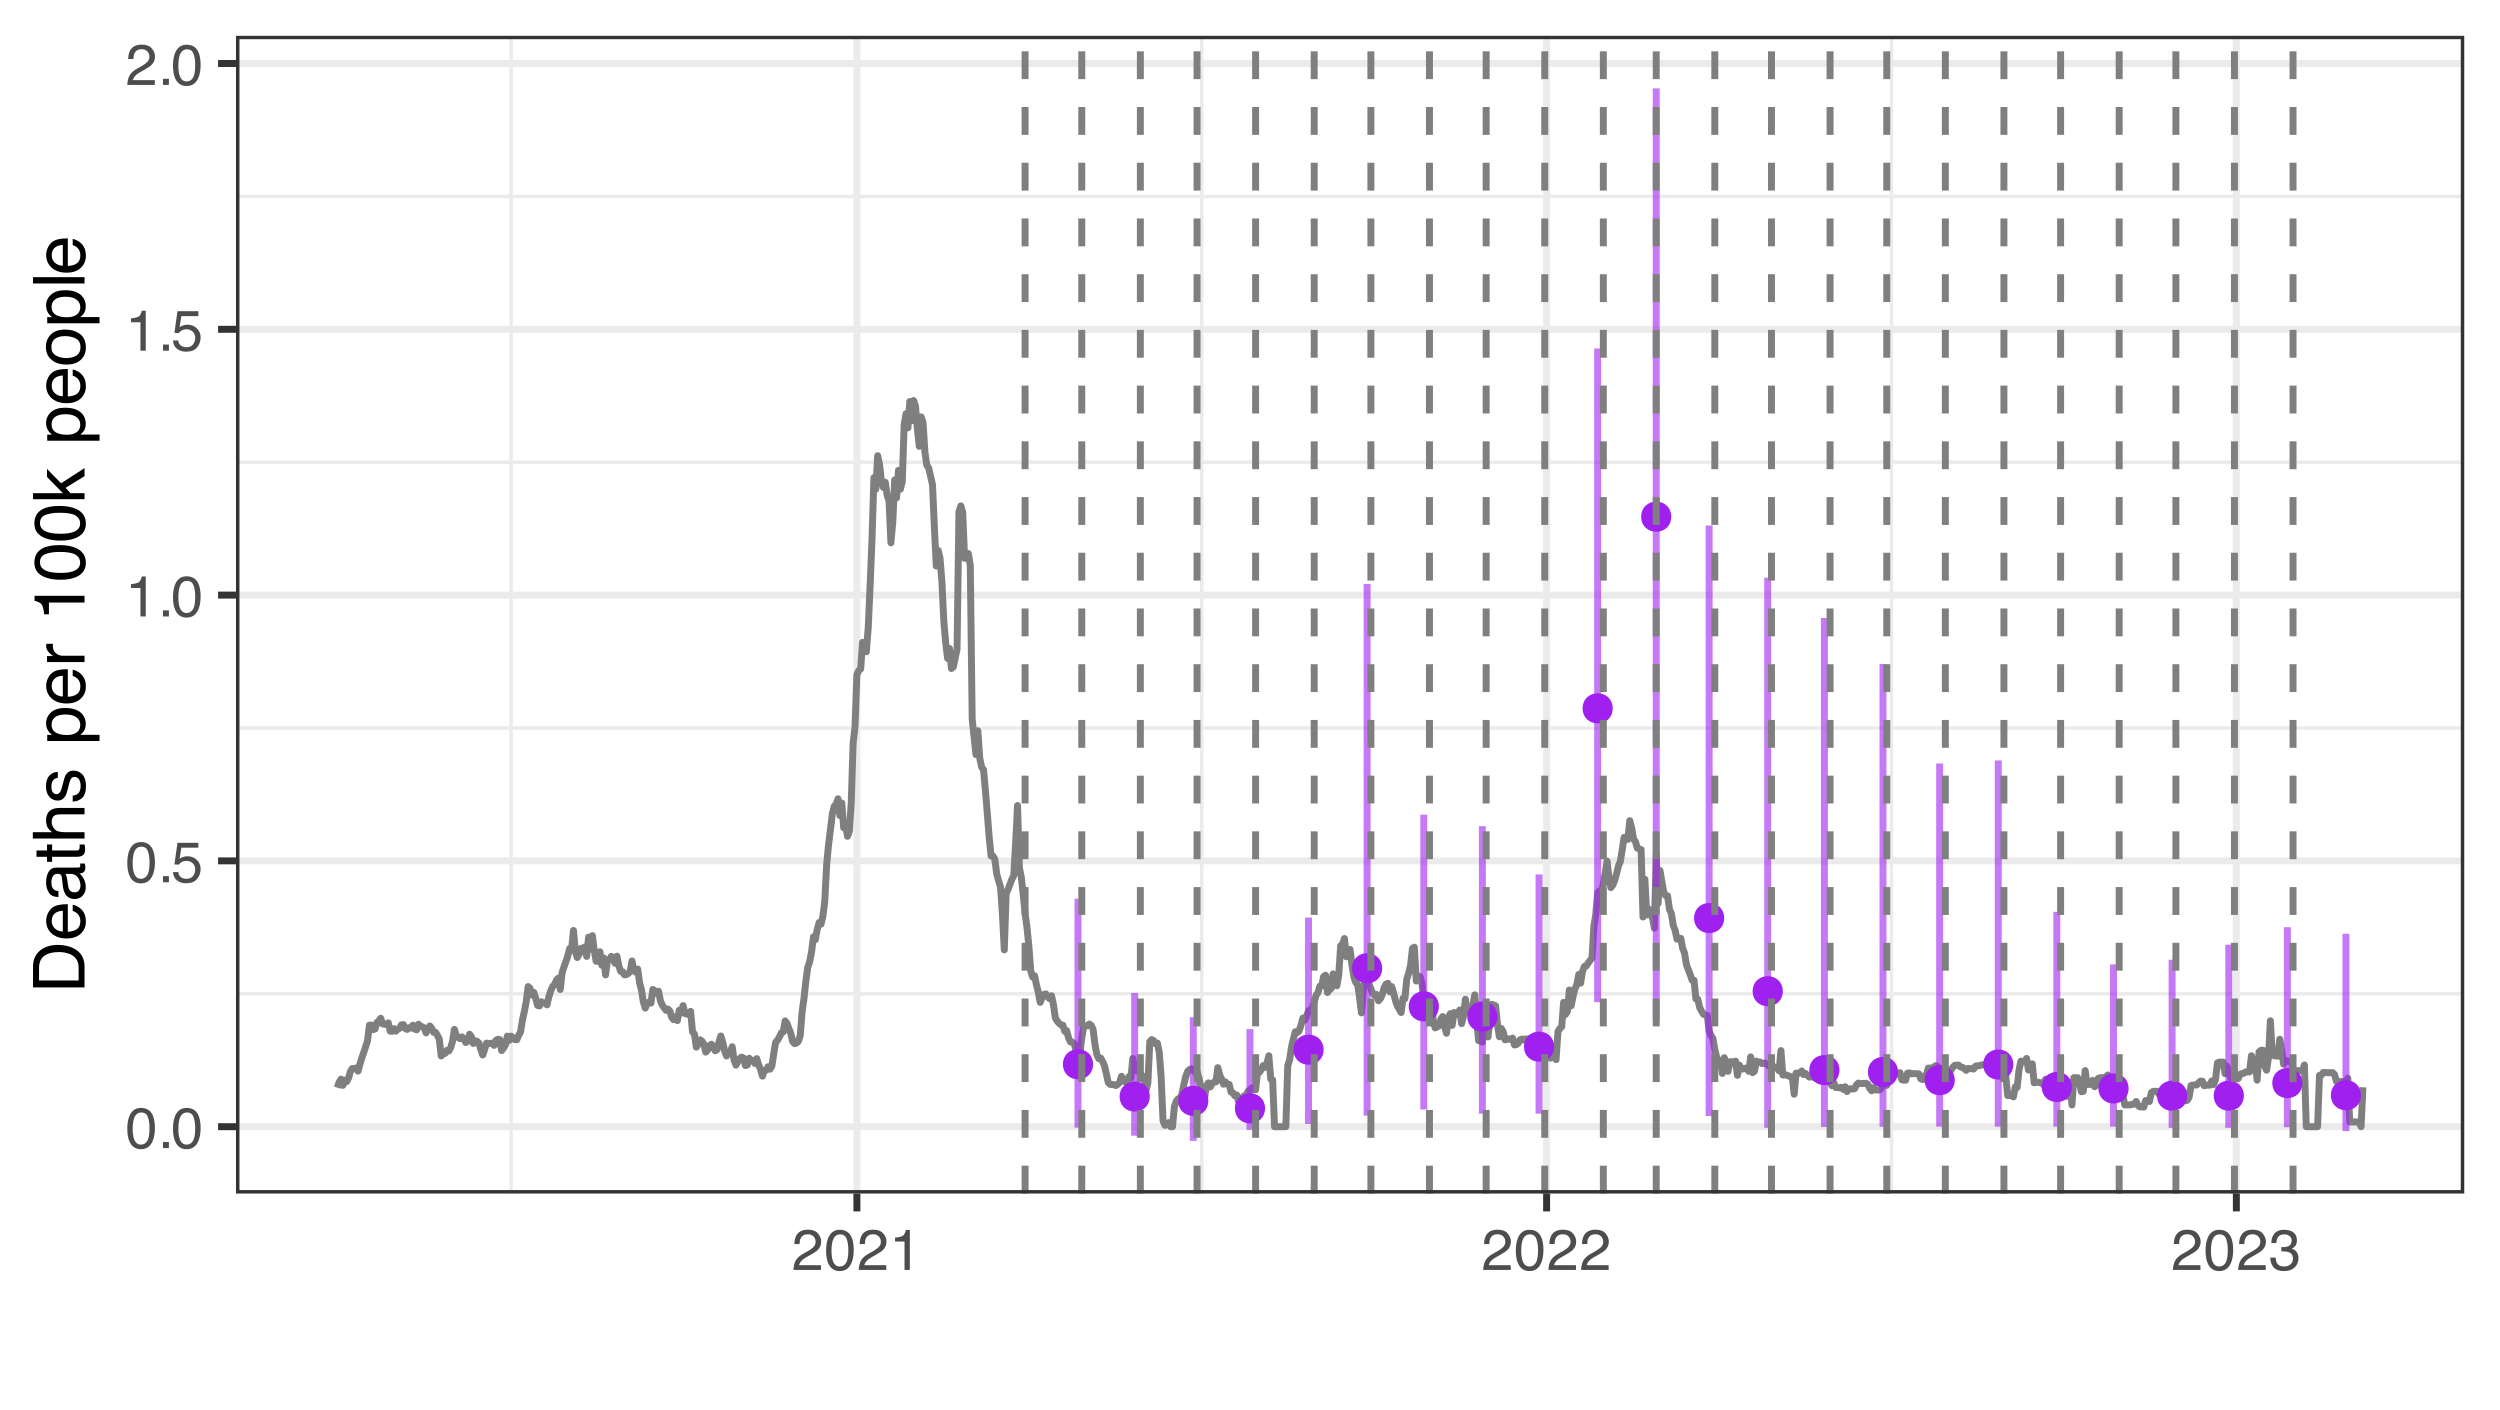<?xml version="1.0" encoding="UTF-8"?>
<svg xmlns="http://www.w3.org/2000/svg" xmlns:xlink="http://www.w3.org/1999/xlink" width="383" height="216" viewBox="0 0 383 216">
<defs>
<g>
<g id="glyph-0-0">
<path d="M 0.281 0 L 0.281 -6.312 L 5.297 -6.312 L 5.297 0 Z M 4.5 -0.797 L 4.5 -5.516 L 1.078 -5.516 L 1.078 -0.797 Z M 4.5 -0.797 "/>
</g>
<g id="glyph-0-1">
<path d="M 2.375 -6.156 C 3.176 -6.156 3.754 -5.828 4.109 -5.172 C 4.379 -4.66 4.516 -3.961 4.516 -3.078 C 4.516 -2.242 4.391 -1.555 4.141 -1.016 C 3.785 -0.223 3.195 0.172 2.375 0.172 C 1.633 0.172 1.082 -0.148 0.719 -0.797 C 0.426 -1.328 0.281 -2.047 0.281 -2.953 C 0.281 -3.648 0.367 -4.25 0.547 -4.75 C 0.879 -5.688 1.488 -6.156 2.375 -6.156 Z M 2.375 -0.531 C 2.77 -0.531 3.086 -0.707 3.328 -1.062 C 3.566 -1.426 3.688 -2.086 3.688 -3.047 C 3.688 -3.754 3.598 -4.332 3.422 -4.781 C 3.254 -5.227 2.922 -5.453 2.422 -5.453 C 1.973 -5.453 1.641 -5.238 1.422 -4.812 C 1.211 -4.383 1.109 -3.754 1.109 -2.922 C 1.109 -2.297 1.176 -1.789 1.312 -1.406 C 1.52 -0.82 1.875 -0.531 2.375 -0.531 Z M 2.375 -0.531 "/>
</g>
<g id="glyph-0-2">
<path d="M 0.75 -0.938 L 1.656 -0.938 L 1.656 0 L 0.75 0 Z M 0.75 -0.938 "/>
</g>
<g id="glyph-0-3">
<path d="M 1.094 -1.562 C 1.133 -1.125 1.336 -0.82 1.703 -0.656 C 1.879 -0.57 2.094 -0.531 2.344 -0.531 C 2.801 -0.531 3.141 -0.676 3.359 -0.969 C 3.578 -1.258 3.688 -1.582 3.688 -1.938 C 3.688 -2.363 3.555 -2.691 3.297 -2.922 C 3.035 -3.16 2.719 -3.281 2.344 -3.281 C 2.082 -3.281 1.852 -3.227 1.656 -3.125 C 1.469 -3.02 1.305 -2.879 1.172 -2.703 L 0.5 -2.734 L 0.969 -6.047 L 4.172 -6.047 L 4.172 -5.297 L 1.562 -5.297 L 1.297 -3.594 C 1.43 -3.695 1.566 -3.773 1.703 -3.828 C 1.93 -3.93 2.195 -3.984 2.5 -3.984 C 3.062 -3.984 3.535 -3.801 3.922 -3.438 C 4.316 -3.07 4.516 -2.609 4.516 -2.047 C 4.516 -1.461 4.332 -0.945 3.969 -0.5 C 3.613 -0.062 3.047 0.156 2.266 0.156 C 1.754 0.156 1.305 0.016 0.922 -0.266 C 0.547 -0.547 0.332 -0.977 0.281 -1.562 Z M 1.094 -1.562 "/>
</g>
<g id="glyph-0-4">
<path d="M 0.844 -4.359 L 0.844 -4.953 C 1.395 -5.004 1.781 -5.094 2 -5.219 C 2.227 -5.344 2.395 -5.645 2.5 -6.125 L 3.109 -6.125 L 3.109 0 L 2.297 0 L 2.297 -4.359 Z M 0.844 -4.359 "/>
</g>
<g id="glyph-0-5">
<path d="M 0.281 0 C 0.301 -0.531 0.406 -0.988 0.594 -1.375 C 0.789 -1.77 1.164 -2.129 1.719 -2.453 L 2.547 -2.922 C 2.91 -3.141 3.164 -3.328 3.312 -3.484 C 3.551 -3.711 3.672 -3.984 3.672 -4.297 C 3.672 -4.648 3.562 -4.93 3.344 -5.141 C 3.133 -5.359 2.848 -5.469 2.484 -5.469 C 1.961 -5.469 1.598 -5.266 1.391 -4.859 C 1.285 -4.648 1.227 -4.352 1.219 -3.969 L 0.422 -3.969 C 0.43 -4.5 0.531 -4.938 0.719 -5.281 C 1.051 -5.875 1.645 -6.172 2.5 -6.172 C 3.195 -6.172 3.707 -5.977 4.031 -5.594 C 4.363 -5.219 4.531 -4.797 4.531 -4.328 C 4.531 -3.836 4.352 -3.414 4 -3.062 C 3.801 -2.863 3.441 -2.617 2.922 -2.328 L 2.344 -2 C 2.062 -1.844 1.836 -1.695 1.672 -1.562 C 1.391 -1.312 1.211 -1.035 1.141 -0.734 L 4.5 -0.734 L 4.5 0 Z M 0.281 0 "/>
</g>
<g id="glyph-0-6">
<path d="M 2.281 0.172 C 1.551 0.172 1.02 -0.023 0.688 -0.422 C 0.363 -0.828 0.203 -1.316 0.203 -1.891 L 1.016 -1.891 C 1.047 -1.492 1.117 -1.203 1.234 -1.016 C 1.441 -0.691 1.805 -0.531 2.328 -0.531 C 2.734 -0.531 3.055 -0.641 3.297 -0.859 C 3.547 -1.078 3.672 -1.359 3.672 -1.703 C 3.672 -2.129 3.539 -2.426 3.281 -2.594 C 3.031 -2.758 2.672 -2.844 2.203 -2.844 C 2.148 -2.844 2.098 -2.844 2.047 -2.844 C 1.992 -2.844 1.941 -2.844 1.891 -2.844 L 1.891 -3.516 C 1.973 -3.516 2.039 -3.508 2.094 -3.5 C 2.145 -3.5 2.203 -3.5 2.266 -3.5 C 2.555 -3.5 2.797 -3.547 2.984 -3.641 C 3.305 -3.797 3.469 -4.082 3.469 -4.5 C 3.469 -4.801 3.359 -5.035 3.141 -5.203 C 2.922 -5.367 2.672 -5.453 2.391 -5.453 C 1.867 -5.453 1.508 -5.281 1.312 -4.938 C 1.207 -4.75 1.145 -4.477 1.125 -4.125 L 0.359 -4.125 C 0.359 -4.582 0.453 -4.973 0.641 -5.297 C 0.953 -5.867 1.504 -6.156 2.297 -6.156 C 2.93 -6.156 3.422 -6.016 3.766 -5.734 C 4.109 -5.461 4.281 -5.062 4.281 -4.531 C 4.281 -4.145 4.176 -3.836 3.969 -3.609 C 3.844 -3.461 3.68 -3.348 3.484 -3.266 C 3.805 -3.172 4.055 -3 4.234 -2.75 C 4.422 -2.5 4.516 -2.191 4.516 -1.828 C 4.516 -1.234 4.316 -0.75 3.922 -0.375 C 3.535 -0.008 2.988 0.172 2.281 0.172 Z M 2.281 0.172 "/>
</g>
<g id="glyph-1-0">
<path d="M 0 -0.359 L -7.891 -0.359 L -7.891 -6.625 L 0 -6.625 Z M -0.984 -5.625 L -6.906 -5.625 L -6.906 -1.344 L -0.984 -1.344 Z M -0.984 -5.625 "/>
</g>
<g id="glyph-1-1">
<path d="M -0.906 -3.875 C -0.906 -4.227 -0.945 -4.523 -1.031 -4.766 C -1.164 -5.172 -1.43 -5.508 -1.828 -5.781 C -2.148 -5.988 -2.562 -6.141 -3.062 -6.234 C -3.352 -6.285 -3.629 -6.312 -3.891 -6.312 C -4.859 -6.312 -5.613 -6.117 -6.156 -5.734 C -6.695 -5.348 -6.969 -4.723 -6.969 -3.859 L -6.969 -1.953 L -0.906 -1.953 Z M -7.891 -0.891 L -7.891 -4.078 C -7.891 -5.16 -7.504 -6.004 -6.734 -6.609 C -6.035 -7.141 -5.145 -7.406 -4.062 -7.406 C -3.227 -7.406 -2.473 -7.25 -1.797 -6.938 C -0.598 -6.383 0 -5.43 0 -4.078 L 0 -0.891 Z M -7.891 -0.891 "/>
</g>
<g id="glyph-1-2">
<path d="M -5.875 -3.109 C -5.875 -3.516 -5.781 -3.906 -5.594 -4.281 C -5.406 -4.664 -5.156 -4.961 -4.844 -5.172 C -4.562 -5.359 -4.223 -5.484 -3.828 -5.547 C -3.566 -5.609 -3.145 -5.641 -2.562 -5.641 L -2.562 -1.422 C -1.977 -1.441 -1.508 -1.578 -1.156 -1.828 C -0.812 -2.086 -0.641 -2.488 -0.641 -3.031 C -0.641 -3.539 -0.805 -3.945 -1.141 -4.25 C -1.328 -4.414 -1.551 -4.535 -1.812 -4.609 L -1.812 -5.562 C -1.594 -5.531 -1.352 -5.441 -1.094 -5.297 C -0.832 -5.16 -0.625 -5.004 -0.469 -4.828 C -0.176 -4.535 0.02 -4.176 0.125 -3.75 C 0.176 -3.508 0.203 -3.242 0.203 -2.953 C 0.203 -2.234 -0.055 -1.625 -0.578 -1.125 C -1.098 -0.633 -1.828 -0.391 -2.766 -0.391 C -3.691 -0.391 -4.441 -0.641 -5.016 -1.141 C -5.586 -1.641 -5.875 -2.297 -5.875 -3.109 Z M -3.328 -4.641 C -3.754 -4.609 -4.094 -4.52 -4.344 -4.375 C -4.801 -4.102 -5.031 -3.66 -5.031 -3.047 C -5.031 -2.598 -4.867 -2.223 -4.547 -1.922 C -4.234 -1.629 -3.828 -1.473 -3.328 -1.453 Z M -5.891 -3.016 Z M -5.891 -3.016 "/>
</g>
<g id="glyph-1-3">
<path d="M -1.531 -1.453 C -1.25 -1.453 -1.023 -1.551 -0.859 -1.75 C -0.703 -1.957 -0.625 -2.203 -0.625 -2.484 C -0.625 -2.816 -0.703 -3.145 -0.859 -3.469 C -1.117 -4.008 -1.551 -4.281 -2.156 -4.281 L -2.922 -4.281 C -2.848 -4.156 -2.785 -4 -2.734 -3.812 C -2.691 -3.633 -2.656 -3.453 -2.625 -3.266 L -2.562 -2.688 C -2.508 -2.332 -2.438 -2.066 -2.344 -1.891 C -2.164 -1.598 -1.895 -1.453 -1.531 -1.453 Z M -3.484 -3.797 C -3.516 -4.016 -3.609 -4.16 -3.766 -4.234 C -3.848 -4.273 -3.973 -4.297 -4.141 -4.297 C -4.461 -4.297 -4.695 -4.176 -4.844 -3.938 C -5 -3.707 -5.078 -3.375 -5.078 -2.938 C -5.078 -2.438 -4.941 -2.082 -4.672 -1.875 C -4.516 -1.75 -4.289 -1.672 -4 -1.641 L -4 -0.734 C -4.707 -0.754 -5.195 -0.984 -5.469 -1.422 C -5.75 -1.867 -5.891 -2.383 -5.891 -2.969 C -5.891 -3.645 -5.758 -4.191 -5.5 -4.609 C -5.25 -5.035 -4.848 -5.25 -4.297 -5.25 L -0.984 -5.25 C -0.891 -5.25 -0.812 -5.266 -0.75 -5.297 C -0.688 -5.336 -0.656 -5.426 -0.656 -5.562 C -0.656 -5.602 -0.656 -5.648 -0.656 -5.703 C -0.664 -5.766 -0.676 -5.82 -0.688 -5.875 L 0.031 -5.875 C 0.07 -5.727 0.098 -5.613 0.109 -5.531 C 0.117 -5.457 0.125 -5.352 0.125 -5.219 C 0.125 -4.883 0.004 -4.641 -0.234 -4.484 C -0.359 -4.41 -0.535 -4.359 -0.766 -4.328 C -0.504 -4.129 -0.281 -3.844 -0.094 -3.469 C 0.094 -3.102 0.188 -2.695 0.188 -2.25 C 0.188 -1.719 0.023 -1.281 -0.297 -0.938 C -0.617 -0.602 -1.023 -0.438 -1.516 -0.438 C -2.047 -0.438 -2.457 -0.602 -2.75 -0.938 C -3.039 -1.27 -3.223 -1.707 -3.297 -2.25 Z M -5.891 -2.984 Z M -5.891 -2.984 "/>
</g>
<g id="glyph-1-4">
<path d="M -7.359 -0.906 L -7.359 -1.875 L -5.75 -1.875 L -5.75 -2.797 L -4.969 -2.797 L -4.969 -1.875 L -1.203 -1.875 C -1.004 -1.875 -0.875 -1.941 -0.812 -2.078 C -0.77 -2.16 -0.75 -2.285 -0.75 -2.453 C -0.75 -2.504 -0.75 -2.555 -0.75 -2.609 C -0.75 -2.66 -0.754 -2.723 -0.766 -2.797 L 0 -2.797 C 0.031 -2.68 0.051 -2.562 0.062 -2.438 C 0.082 -2.32 0.094 -2.195 0.094 -2.062 C 0.094 -1.613 -0.02 -1.305 -0.25 -1.141 C -0.488 -0.984 -0.789 -0.906 -1.156 -0.906 L -4.969 -0.906 L -4.969 -0.125 L -5.75 -0.125 L -5.75 -0.906 Z M -7.359 -0.906 "/>
</g>
<g id="glyph-1-5">
<path d="M -7.922 -0.703 L -7.922 -1.672 L -4.969 -1.672 C -5.258 -1.898 -5.469 -2.109 -5.594 -2.297 C -5.789 -2.609 -5.891 -2.992 -5.891 -3.453 C -5.891 -4.285 -5.598 -4.852 -5.016 -5.156 C -4.691 -5.312 -4.25 -5.391 -3.688 -5.391 L 0 -5.391 L 0 -4.406 L -3.625 -4.406 C -4.051 -4.406 -4.363 -4.352 -4.562 -4.25 C -4.875 -4.07 -5.031 -3.738 -5.031 -3.25 C -5.031 -2.852 -4.891 -2.488 -4.609 -2.156 C -4.336 -1.832 -3.816 -1.672 -3.047 -1.672 L 0 -1.672 L 0 -0.703 Z M -7.922 -0.703 "/>
</g>
<g id="glyph-1-6">
<path d="M -1.812 -1.281 C -1.488 -1.312 -1.238 -1.395 -1.062 -1.531 C -0.75 -1.77 -0.594 -2.191 -0.594 -2.797 C -0.594 -3.148 -0.672 -3.461 -0.828 -3.734 C -0.984 -4.004 -1.223 -4.141 -1.547 -4.141 C -1.797 -4.141 -1.984 -4.031 -2.109 -3.812 C -2.191 -3.676 -2.285 -3.398 -2.391 -2.984 L -2.578 -2.219 C -2.703 -1.727 -2.836 -1.367 -2.984 -1.141 C -3.254 -0.723 -3.617 -0.516 -4.078 -0.516 C -4.617 -0.516 -5.055 -0.707 -5.391 -1.094 C -5.734 -1.488 -5.906 -2.02 -5.906 -2.688 C -5.906 -3.551 -5.648 -4.176 -5.141 -4.562 C -4.816 -4.801 -4.469 -4.914 -4.094 -4.906 L -4.094 -4 C -4.312 -3.977 -4.508 -3.898 -4.688 -3.766 C -4.945 -3.547 -5.078 -3.16 -5.078 -2.609 C -5.078 -2.242 -5.004 -1.969 -4.859 -1.781 C -4.723 -1.594 -4.539 -1.5 -4.312 -1.5 C -4.062 -1.5 -3.863 -1.625 -3.719 -1.875 C -3.625 -2.008 -3.539 -2.219 -3.469 -2.5 L -3.312 -3.141 C -3.145 -3.836 -2.984 -4.301 -2.828 -4.531 C -2.578 -4.914 -2.191 -5.109 -1.672 -5.109 C -1.148 -5.109 -0.703 -4.91 -0.328 -4.516 C 0.035 -4.129 0.219 -3.539 0.219 -2.75 C 0.219 -1.895 0.023 -1.285 -0.359 -0.922 C -0.754 -0.566 -1.238 -0.379 -1.812 -0.359 Z M -5.891 -2.719 Z M -5.891 -2.719 "/>
</g>
<g id="glyph-1-7">
</g>
<g id="glyph-1-8">
<path d="M -0.656 -3.141 C -0.656 -3.586 -0.844 -3.957 -1.219 -4.25 C -1.594 -4.551 -2.156 -4.703 -2.906 -4.703 C -3.363 -4.703 -3.758 -4.641 -4.094 -4.516 C -4.727 -4.266 -5.047 -3.805 -5.047 -3.141 C -5.047 -2.461 -4.711 -2.004 -4.047 -1.766 C -3.68 -1.629 -3.223 -1.562 -2.672 -1.562 C -2.234 -1.562 -1.859 -1.629 -1.547 -1.766 C -0.953 -2.016 -0.656 -2.473 -0.656 -3.141 Z M -5.719 -0.641 L -5.719 -1.578 L -4.969 -1.578 C -5.227 -1.766 -5.426 -1.973 -5.562 -2.203 C -5.781 -2.535 -5.891 -2.922 -5.891 -3.359 C -5.891 -4.004 -5.641 -4.555 -5.141 -5.016 C -4.641 -5.473 -3.926 -5.703 -3 -5.703 C -1.75 -5.703 -0.852 -5.375 -0.312 -4.719 C 0.02 -4.301 0.188 -3.816 0.188 -3.266 C 0.188 -2.828 0.094 -2.461 -0.094 -2.172 C -0.195 -2.004 -0.379 -1.812 -0.641 -1.594 L 2.297 -1.594 L 2.297 -0.641 Z M -5.719 -0.641 "/>
</g>
<g id="glyph-1-9">
<path d="M -5.75 -0.734 L -5.75 -1.656 L -4.766 -1.656 C -4.953 -1.727 -5.18 -1.91 -5.453 -2.203 C -5.734 -2.492 -5.875 -2.832 -5.875 -3.219 C -5.875 -3.238 -5.875 -3.27 -5.875 -3.312 C -5.875 -3.352 -5.867 -3.426 -5.859 -3.531 L -4.828 -3.531 C -4.836 -3.477 -4.844 -3.426 -4.844 -3.375 C -4.852 -3.32 -4.859 -3.27 -4.859 -3.219 C -4.859 -2.727 -4.703 -2.352 -4.391 -2.094 C -4.078 -1.832 -3.719 -1.703 -3.312 -1.703 L 0 -1.703 L 0 -0.734 Z M -5.75 -0.734 "/>
</g>
<g id="glyph-1-10">
<path d="M -5.453 -1.047 L -6.188 -1.047 C -6.258 -1.742 -6.375 -2.227 -6.531 -2.5 C -6.688 -2.781 -7.062 -2.988 -7.656 -3.125 L -7.656 -3.891 L 0 -3.891 L 0 -2.859 L -5.453 -2.859 Z M -5.453 -1.047 "/>
</g>
<g id="glyph-1-11">
<path d="M -7.688 -2.969 C -7.688 -3.969 -7.281 -4.691 -6.469 -5.141 C -5.832 -5.484 -4.961 -5.656 -3.859 -5.656 C -2.805 -5.656 -1.941 -5.5 -1.266 -5.188 C -0.285 -4.727 0.203 -3.988 0.203 -2.969 C 0.203 -2.039 -0.195 -1.352 -1 -0.906 C -1.664 -0.531 -2.562 -0.344 -3.688 -0.344 C -4.562 -0.344 -5.312 -0.457 -5.938 -0.688 C -7.102 -1.102 -7.688 -1.863 -7.688 -2.969 Z M -0.672 -2.969 C -0.672 -3.469 -0.891 -3.863 -1.328 -4.156 C -1.773 -4.457 -2.602 -4.609 -3.812 -4.609 C -4.688 -4.609 -5.406 -4.5 -5.969 -4.281 C -6.539 -4.07 -6.828 -3.656 -6.828 -3.031 C -6.828 -2.469 -6.555 -2.051 -6.016 -1.781 C -5.484 -1.52 -4.695 -1.391 -3.656 -1.391 C -2.863 -1.391 -2.234 -1.473 -1.766 -1.641 C -1.035 -1.898 -0.672 -2.344 -0.672 -2.969 Z M -0.672 -2.969 "/>
</g>
<g id="glyph-1-12">
<path d="M -7.891 -0.688 L -7.891 -1.609 L -3.312 -1.609 L -5.75 -4.094 L -5.75 -5.328 L -3.594 -3.125 L 0 -5.453 L 0 -4.219 L -2.906 -2.422 L -2.156 -1.609 L 0 -1.609 L 0 -0.688 Z M -7.891 -0.688 "/>
</g>
<g id="glyph-1-13">
<path d="M -0.625 -2.984 C -0.625 -3.629 -0.863 -4.07 -1.344 -4.312 C -1.832 -4.551 -2.375 -4.672 -2.969 -4.672 C -3.508 -4.672 -3.945 -4.582 -4.281 -4.406 C -4.812 -4.133 -5.078 -3.664 -5.078 -3 C -5.078 -2.406 -4.848 -1.973 -4.391 -1.703 C -3.941 -1.441 -3.398 -1.312 -2.766 -1.312 C -2.148 -1.312 -1.641 -1.441 -1.234 -1.703 C -0.828 -1.973 -0.625 -2.398 -0.625 -2.984 Z M -5.922 -3.031 C -5.922 -3.77 -5.672 -4.395 -5.172 -4.906 C -4.68 -5.414 -3.957 -5.672 -3 -5.672 C -2.07 -5.672 -1.305 -5.445 -0.703 -5 C -0.098 -4.551 0.203 -3.852 0.203 -2.906 C 0.203 -2.113 -0.062 -1.484 -0.594 -1.016 C -1.125 -0.547 -1.844 -0.312 -2.75 -0.312 C -3.719 -0.312 -4.488 -0.555 -5.062 -1.047 C -5.633 -1.535 -5.922 -2.195 -5.922 -3.031 Z M -5.891 -3 Z M -5.891 -3 "/>
</g>
<g id="glyph-1-14">
<path d="M -7.891 -0.734 L -7.891 -1.703 L 0 -1.703 L 0 -0.734 Z M -7.891 -0.734 "/>
</g>
</g>
<clipPath id="clip-0">
<path clip-rule="nonzero" d="M 36.152 5.48 L 377.523 5.48 L 377.523 182.852 L 36.152 182.852 Z M 36.152 5.48 "/>
</clipPath>
<clipPath id="clip-1">
<path clip-rule="nonzero" d="M 36.152 151 L 377.523 151 L 377.523 153 L 36.152 153 Z M 36.152 151 "/>
</clipPath>
<clipPath id="clip-2">
<path clip-rule="nonzero" d="M 36.152 111 L 377.523 111 L 377.523 112 L 36.152 112 Z M 36.152 111 "/>
</clipPath>
<clipPath id="clip-3">
<path clip-rule="nonzero" d="M 36.152 70 L 377.523 70 L 377.523 72 L 36.152 72 Z M 36.152 70 "/>
</clipPath>
<clipPath id="clip-4">
<path clip-rule="nonzero" d="M 36.152 29 L 377.523 29 L 377.523 31 L 36.152 31 Z M 36.152 29 "/>
</clipPath>
<clipPath id="clip-5">
<path clip-rule="nonzero" d="M 78 5.48 L 79 5.48 L 79 182.852 L 78 182.852 Z M 78 5.48 "/>
</clipPath>
<clipPath id="clip-6">
<path clip-rule="nonzero" d="M 183 5.48 L 185 5.48 L 185 182.852 L 183 182.852 Z M 183 5.48 "/>
</clipPath>
<clipPath id="clip-7">
<path clip-rule="nonzero" d="M 289 5.48 L 291 5.48 L 291 182.852 L 289 182.852 Z M 289 5.48 "/>
</clipPath>
<clipPath id="clip-8">
<path clip-rule="nonzero" d="M 36.152 172 L 377.523 172 L 377.523 174 L 36.152 174 Z M 36.152 172 "/>
</clipPath>
<clipPath id="clip-9">
<path clip-rule="nonzero" d="M 36.152 131 L 377.523 131 L 377.523 133 L 36.152 133 Z M 36.152 131 "/>
</clipPath>
<clipPath id="clip-10">
<path clip-rule="nonzero" d="M 36.152 90 L 377.523 90 L 377.523 92 L 36.152 92 Z M 36.152 90 "/>
</clipPath>
<clipPath id="clip-11">
<path clip-rule="nonzero" d="M 36.152 49 L 377.523 49 L 377.523 51 L 36.152 51 Z M 36.152 49 "/>
</clipPath>
<clipPath id="clip-12">
<path clip-rule="nonzero" d="M 36.152 9 L 377.523 9 L 377.523 11 L 36.152 11 Z M 36.152 9 "/>
</clipPath>
<clipPath id="clip-13">
<path clip-rule="nonzero" d="M 130 5.48 L 132 5.48 L 132 182.852 L 130 182.852 Z M 130 5.48 "/>
</clipPath>
<clipPath id="clip-14">
<path clip-rule="nonzero" d="M 236 5.48 L 238 5.48 L 238 182.852 L 236 182.852 Z M 236 5.48 "/>
</clipPath>
<clipPath id="clip-15">
<path clip-rule="nonzero" d="M 342 5.48 L 344 5.48 L 344 182.852 L 342 182.852 Z M 342 5.48 "/>
</clipPath>
<clipPath id="clip-16">
<path clip-rule="nonzero" d="M 156 5.48 L 158 5.48 L 158 182.852 L 156 182.852 Z M 156 5.48 "/>
</clipPath>
<clipPath id="clip-17">
<path clip-rule="nonzero" d="M 165 5.48 L 167 5.48 L 167 182.852 L 165 182.852 Z M 165 5.48 "/>
</clipPath>
<clipPath id="clip-18">
<path clip-rule="nonzero" d="M 174 5.48 L 176 5.48 L 176 182.852 L 174 182.852 Z M 174 5.48 "/>
</clipPath>
<clipPath id="clip-19">
<path clip-rule="nonzero" d="M 182 5.48 L 184 5.48 L 184 182.852 L 182 182.852 Z M 182 5.48 "/>
</clipPath>
<clipPath id="clip-20">
<path clip-rule="nonzero" d="M 191 5.48 L 193 5.48 L 193 182.852 L 191 182.852 Z M 191 5.48 "/>
</clipPath>
<clipPath id="clip-21">
<path clip-rule="nonzero" d="M 200 5.48 L 202 5.48 L 202 182.852 L 200 182.852 Z M 200 5.48 "/>
</clipPath>
<clipPath id="clip-22">
<path clip-rule="nonzero" d="M 209 5.48 L 211 5.48 L 211 182.852 L 209 182.852 Z M 209 5.48 "/>
</clipPath>
<clipPath id="clip-23">
<path clip-rule="nonzero" d="M 218 5.48 L 220 5.48 L 220 182.852 L 218 182.852 Z M 218 5.48 "/>
</clipPath>
<clipPath id="clip-24">
<path clip-rule="nonzero" d="M 227 5.48 L 229 5.48 L 229 182.852 L 227 182.852 Z M 227 5.48 "/>
</clipPath>
<clipPath id="clip-25">
<path clip-rule="nonzero" d="M 236 5.48 L 238 5.48 L 238 182.852 L 236 182.852 Z M 236 5.48 "/>
</clipPath>
<clipPath id="clip-26">
<path clip-rule="nonzero" d="M 245 5.48 L 247 5.48 L 247 182.852 L 245 182.852 Z M 245 5.48 "/>
</clipPath>
<clipPath id="clip-27">
<path clip-rule="nonzero" d="M 253 5.48 L 255 5.48 L 255 182.852 L 253 182.852 Z M 253 5.48 "/>
</clipPath>
<clipPath id="clip-28">
<path clip-rule="nonzero" d="M 262 5.48 L 264 5.48 L 264 182.852 L 262 182.852 Z M 262 5.48 "/>
</clipPath>
<clipPath id="clip-29">
<path clip-rule="nonzero" d="M 270 5.48 L 272 5.48 L 272 182.852 L 270 182.852 Z M 270 5.48 "/>
</clipPath>
<clipPath id="clip-30">
<path clip-rule="nonzero" d="M 279 5.48 L 281 5.48 L 281 182.852 L 279 182.852 Z M 279 5.48 "/>
</clipPath>
<clipPath id="clip-31">
<path clip-rule="nonzero" d="M 288 5.48 L 290 5.48 L 290 182.852 L 288 182.852 Z M 288 5.48 "/>
</clipPath>
<clipPath id="clip-32">
<path clip-rule="nonzero" d="M 297 5.48 L 299 5.48 L 299 182.852 L 297 182.852 Z M 297 5.48 "/>
</clipPath>
<clipPath id="clip-33">
<path clip-rule="nonzero" d="M 306 5.48 L 308 5.48 L 308 182.852 L 306 182.852 Z M 306 5.48 "/>
</clipPath>
<clipPath id="clip-34">
<path clip-rule="nonzero" d="M 315 5.48 L 317 5.48 L 317 182.852 L 315 182.852 Z M 315 5.48 "/>
</clipPath>
<clipPath id="clip-35">
<path clip-rule="nonzero" d="M 324 5.48 L 326 5.48 L 326 182.852 L 324 182.852 Z M 324 5.48 "/>
</clipPath>
<clipPath id="clip-36">
<path clip-rule="nonzero" d="M 332 5.48 L 334 5.48 L 334 182.852 L 332 182.852 Z M 332 5.48 "/>
</clipPath>
<clipPath id="clip-37">
<path clip-rule="nonzero" d="M 341 5.48 L 343 5.48 L 343 182.852 L 341 182.852 Z M 341 5.48 "/>
</clipPath>
<clipPath id="clip-38">
<path clip-rule="nonzero" d="M 350 5.48 L 352 5.48 L 352 182.852 L 350 182.852 Z M 350 5.48 "/>
</clipPath>
<clipPath id="clip-39">
<path clip-rule="nonzero" d="M 36.152 5.48 L 377.523 5.48 L 377.523 182.852 L 36.152 182.852 Z M 36.152 5.48 "/>
</clipPath>
</defs>
<rect x="-38.3" y="-21.6" width="459.6" height="259.2" fill="rgb(100%, 100%, 100%)" fill-opacity="1"/>
<rect x="-38.3" y="-21.6" width="459.6" height="259.2" fill="rgb(100%, 100%, 100%)" fill-opacity="1"/>
<path fill="none" stroke-width="1.067" stroke-linecap="round" stroke-linejoin="round" stroke="rgb(100%, 100%, 100%)" stroke-opacity="1" stroke-miterlimit="10" d="M 0 216 L 383 216 L 383 0 L 0 0 Z M 0 216 "/>
<g clip-path="url(#clip-0)">
<path fill-rule="nonzero" fill="rgb(100%, 100%, 100%)" fill-opacity="1" d="M 36.152 182.848 L 377.523 182.848 L 377.523 5.477 L 36.152 5.477 Z M 36.152 182.848 "/>
</g>
<g clip-path="url(#clip-1)">
<path fill="none" stroke-width="0.533" stroke-linecap="butt" stroke-linejoin="round" stroke="rgb(92.157%, 92.157%, 92.157%)" stroke-opacity="1" stroke-miterlimit="10" d="M 36.152 152.246 L 377.52 152.246 "/>
</g>
<g clip-path="url(#clip-2)">
<path fill="none" stroke-width="0.533" stroke-linecap="butt" stroke-linejoin="round" stroke="rgb(92.157%, 92.157%, 92.157%)" stroke-opacity="1" stroke-miterlimit="10" d="M 36.152 111.527 L 377.52 111.527 "/>
</g>
<g clip-path="url(#clip-3)">
<path fill="none" stroke-width="0.533" stroke-linecap="butt" stroke-linejoin="round" stroke="rgb(92.157%, 92.157%, 92.157%)" stroke-opacity="1" stroke-miterlimit="10" d="M 36.152 70.809 L 377.52 70.809 "/>
</g>
<g clip-path="url(#clip-4)">
<path fill="none" stroke-width="0.533" stroke-linecap="butt" stroke-linejoin="round" stroke="rgb(92.157%, 92.157%, 92.157%)" stroke-opacity="1" stroke-miterlimit="10" d="M 36.152 30.09 L 377.52 30.09 "/>
</g>
<g clip-path="url(#clip-5)">
<path fill="none" stroke-width="0.533" stroke-linecap="butt" stroke-linejoin="round" stroke="rgb(92.157%, 92.157%, 92.157%)" stroke-opacity="1" stroke-miterlimit="10" d="M 78.301 182.848 L 78.301 5.48 "/>
</g>
<g clip-path="url(#clip-6)">
<path fill="none" stroke-width="0.533" stroke-linecap="butt" stroke-linejoin="round" stroke="rgb(92.157%, 92.157%, 92.157%)" stroke-opacity="1" stroke-miterlimit="10" d="M 184.109 182.848 L 184.109 5.48 "/>
</g>
<g clip-path="url(#clip-7)">
<path fill="none" stroke-width="0.533" stroke-linecap="butt" stroke-linejoin="round" stroke="rgb(92.157%, 92.157%, 92.157%)" stroke-opacity="1" stroke-miterlimit="10" d="M 289.773 182.848 L 289.773 5.48 "/>
</g>
<g clip-path="url(#clip-8)">
<path fill="none" stroke-width="1.067" stroke-linecap="butt" stroke-linejoin="round" stroke="rgb(92.157%, 92.157%, 92.157%)" stroke-opacity="1" stroke-miterlimit="10" d="M 36.152 172.609 L 377.52 172.609 "/>
</g>
<g clip-path="url(#clip-9)">
<path fill="none" stroke-width="1.067" stroke-linecap="butt" stroke-linejoin="round" stroke="rgb(92.157%, 92.157%, 92.157%)" stroke-opacity="1" stroke-miterlimit="10" d="M 36.152 131.887 L 377.52 131.887 "/>
</g>
<g clip-path="url(#clip-10)">
<path fill="none" stroke-width="1.067" stroke-linecap="butt" stroke-linejoin="round" stroke="rgb(92.157%, 92.157%, 92.157%)" stroke-opacity="1" stroke-miterlimit="10" d="M 36.152 91.168 L 377.52 91.168 "/>
</g>
<g clip-path="url(#clip-11)">
<path fill="none" stroke-width="1.067" stroke-linecap="butt" stroke-linejoin="round" stroke="rgb(92.157%, 92.157%, 92.157%)" stroke-opacity="1" stroke-miterlimit="10" d="M 36.152 50.449 L 377.52 50.449 "/>
</g>
<g clip-path="url(#clip-12)">
<path fill="none" stroke-width="1.067" stroke-linecap="butt" stroke-linejoin="round" stroke="rgb(92.157%, 92.157%, 92.157%)" stroke-opacity="1" stroke-miterlimit="10" d="M 36.152 9.73 L 377.52 9.73 "/>
</g>
<g clip-path="url(#clip-13)">
<path fill="none" stroke-width="1.067" stroke-linecap="butt" stroke-linejoin="round" stroke="rgb(92.157%, 92.157%, 92.157%)" stroke-opacity="1" stroke-miterlimit="10" d="M 131.277 182.848 L 131.277 5.48 "/>
</g>
<g clip-path="url(#clip-14)">
<path fill="none" stroke-width="1.067" stroke-linecap="butt" stroke-linejoin="round" stroke="rgb(92.157%, 92.157%, 92.157%)" stroke-opacity="1" stroke-miterlimit="10" d="M 236.941 182.848 L 236.941 5.48 "/>
</g>
<g clip-path="url(#clip-15)">
<path fill="none" stroke-width="1.067" stroke-linecap="butt" stroke-linejoin="round" stroke="rgb(92.157%, 92.157%, 92.157%)" stroke-opacity="1" stroke-miterlimit="10" d="M 342.609 182.848 L 342.609 5.48 "/>
</g>
<path fill="none" stroke-width="1.067" stroke-linecap="butt" stroke-linejoin="round" stroke="rgb(49.804%, 49.804%, 49.804%)" stroke-opacity="1" stroke-miterlimit="10" d="M 51.668 166.629 L 51.957 165.805 L 52.246 165.324 L 52.535 166.27 L 52.824 165.477 L 53.113 165.703 L 53.406 165.129 L 53.695 164.129 L 53.984 163.688 L 54.273 163.746 L 54.562 163.598 L 54.852 164.098 L 55.141 163.039 L 55.43 162.098 L 55.719 161.242 L 56.012 160.359 L 56.301 159.477 L 56.59 157.062 L 56.879 157.031 L 57.168 157.738 L 57.457 157.648 L 57.746 156.648 L 58.035 156.414 L 58.324 156 L 58.617 156.855 L 58.906 156.914 L 59.195 156.914 L 59.484 156.707 L 59.773 157.973 L 60.062 158.004 L 60.352 157.59 L 60.641 157.973 L 60.93 157.68 L 61.223 157.531 L 61.512 157.004 L 61.801 156.973 L 62.09 157.562 L 62.379 157.707 L 62.668 157.445 L 62.957 157.504 L 63.246 157.062 L 63.535 157.648 L 63.828 157.77 L 64.117 156.914 L 64.406 157.18 L 64.695 157.324 L 64.984 157.473 L 65.273 158.238 L 65.562 157.562 L 65.852 157.18 L 66.141 157.531 L 66.43 158.152 L 66.723 158.152 L 67.012 158.621 L 67.301 159.211 L 67.59 161.773 L 67.879 161.449 L 68.168 161.391 L 68.457 160.918 L 68.746 161.008 L 69.035 160.535 L 69.328 159.535 L 69.617 157.707 L 69.906 158.652 L 70.195 158.945 L 70.484 159.121 L 70.773 158.855 L 71.062 159.152 L 71.352 159.711 L 71.641 159.535 L 71.934 158.445 L 72.223 158.828 L 72.512 159.859 L 72.801 159.445 L 73.09 159.535 L 73.379 159.828 L 73.668 160.828 L 73.957 161.625 L 74.246 160.77 L 74.539 159.801 L 74.828 159.887 L 75.117 159.859 L 75.406 159.801 L 75.695 160.152 L 75.984 159.387 L 76.273 159.211 L 76.562 159.27 L 76.852 160.949 L 77.145 160.566 L 77.434 160.062 L 77.723 158.738 L 78.012 159.387 L 78.301 158.738 L 78.59 158.977 L 78.879 159.27 L 79.168 159.301 L 79.457 158.621 L 79.75 158.09 L 80.039 156.266 L 80.328 154.969 L 80.617 153.469 L 80.906 151.145 L 81.195 151.406 L 81.484 152.438 L 81.773 152.027 L 82.062 152.91 L 82.355 154.027 L 82.645 154.117 L 82.934 153.469 L 83.223 153.617 L 83.512 153.676 L 83.801 153.941 L 84.09 152.676 L 84.379 151.789 L 84.668 151.113 L 84.961 150.82 L 85.25 150.172 L 85.539 149.848 L 85.828 151.586 L 86.117 148.992 L 86.406 148.109 L 86.695 147.316 L 86.984 146.461 L 87.273 145.312 L 87.566 145.52 L 87.855 142.547 L 88.145 145.785 L 88.434 146.695 L 88.723 146.168 L 89.012 145.285 L 89.301 145.254 L 89.59 145.078 L 89.879 146.52 L 90.172 143.574 L 90.461 145.43 L 90.75 143.34 L 91.039 145.637 L 91.328 147.258 L 91.617 147.285 L 91.906 145.812 L 92.195 147.875 L 92.484 146.754 L 92.777 149.348 L 93.066 147.078 L 93.355 147.051 L 93.645 146.52 L 93.934 146.902 L 94.223 147.578 L 94.512 146.492 L 94.801 147.961 L 95.09 148.816 L 95.383 148.875 L 95.672 149.348 L 95.961 149.316 L 96.25 149.141 L 96.539 148.816 L 96.828 147.227 L 97.117 148.699 L 97.406 148.934 L 97.695 148.465 L 97.988 150.582 L 98.277 151.672 L 98.566 153.5 L 98.855 154.441 L 99.145 153.762 L 99.434 153.527 L 99.723 153.676 L 100.012 151.586 L 100.301 151.789 L 100.59 152.172 L 100.883 151.848 L 101.172 153.32 L 101.461 153.969 L 101.75 154.41 L 102.039 154.793 L 102.328 154.586 L 102.617 154.883 L 102.906 155.855 L 103.195 156.207 L 103.488 155.766 L 103.777 156.355 L 104.066 154.766 L 104.355 155.207 L 104.645 154.059 L 104.934 155.266 L 105.223 155.383 L 105.512 155.383 L 105.801 154.941 L 106.094 158.09 L 106.383 158.414 L 106.672 160.418 L 106.961 160.004 L 107.25 159.301 L 107.539 159.504 L 107.828 159.945 L 108.117 161.184 L 108.406 160.859 L 108.699 160.184 L 108.988 159.977 L 109.277 160.445 L 109.566 160.977 L 109.855 160.801 L 110.145 159.621 L 110.434 158.711 L 110.723 159.68 L 111.012 160.977 L 111.305 161.773 L 111.594 161.211 L 111.883 161.152 L 112.172 160.359 L 112.461 162.391 L 112.75 163.184 L 113.039 162.656 L 113.328 162.156 L 113.617 161.949 L 113.91 162.098 L 114.199 163.246 L 114.488 163.156 L 114.777 162.125 L 115.066 162.48 L 115.355 162.449 L 115.645 162.922 L 115.934 162.184 L 116.223 163.156 L 116.516 163.832 L 116.805 164.863 L 117.094 163.98 L 117.383 163.949 L 117.672 163.422 L 117.961 163.805 L 118.25 163.332 L 118.539 161.449 L 118.828 159.68 L 119.121 159.359 L 119.41 158.855 L 119.699 158.238 L 119.988 158.09 L 120.277 156.414 L 120.566 156.766 L 120.855 157.59 L 121.145 158.297 L 121.434 159.562 L 121.727 159.887 L 122.016 159.801 L 122.305 159.535 L 122.594 158.652 L 122.883 155.031 L 123.172 152.938 L 123.461 150.258 L 123.75 148.199 L 124.039 147.344 L 124.332 145.812 L 124.621 143.516 L 124.91 143.957 L 125.199 142.367 L 125.488 141.336 L 125.777 141.574 L 126.066 140.367 L 126.355 138.07 L 126.645 132.418 L 126.938 129.383 L 127.227 127.059 L 127.516 124.672 L 127.805 123.523 L 128.094 123.199 L 128.383 122.375 L 128.672 124.938 L 128.961 123.023 L 129.25 126.82 L 129.543 126.32 L 129.832 128.117 L 130.121 127.352 L 130.41 122.965 L 130.699 113.867 L 130.988 111.336 L 131.277 103.324 L 131.566 102.738 L 131.855 102.473 L 132.145 98.406 L 132.438 98.555 L 132.727 99.852 L 133.016 96.113 L 133.305 89.664 L 133.594 82.539 L 133.883 73.176 L 134.172 74.941 L 134.461 69.816 L 134.75 71.172 L 135.043 73.82 L 135.332 74.676 L 135.621 73.883 L 135.91 75.855 L 136.199 76.766 L 136.488 83.156 L 136.777 79.945 L 137.066 73.527 L 137.355 76.266 L 137.648 72.055 L 137.938 74.941 L 138.227 73.793 L 138.516 65.078 L 138.805 63.371 L 139.094 65.547 L 139.383 61.516 L 139.672 64.457 L 139.961 61.367 L 140.254 62.223 L 140.543 65.727 L 140.832 68.375 L 141.121 63.871 L 141.41 64.723 L 141.699 69.289 L 141.988 71.289 L 142.277 71.703 L 142.566 72.969 L 142.859 74.266 L 143.148 80.801 L 143.438 86.719 L 143.727 84.332 L 144.016 85.539 L 144.305 89.223 L 144.594 95.199 L 144.883 98.496 L 145.172 100.883 L 145.465 99.352 L 145.754 102.414 L 146.043 102.176 L 146.332 100.793 L 146.621 99.469 L 146.91 78.387 L 147.199 77.504 L 147.488 78.504 L 147.777 85.539 L 148.07 85.156 L 148.359 84.805 L 148.648 86.66 L 148.938 110.156 L 149.227 112.895 L 149.516 115.605 L 149.805 111.953 L 150.094 116.105 L 150.383 117.516 L 150.676 117.93 L 150.965 121.109 L 151.254 124.613 L 151.543 128.293 L 151.832 131.121 L 152.121 131.148 L 152.41 131.652 L 152.699 133.887 L 152.988 134.949 L 153.281 135.891 L 153.57 140.07 L 153.859 145.52 L 154.148 136.832 L 154.438 136.242 L 155.016 134.711 L 155.305 134.152 L 155.594 129.148 L 155.887 123.406 L 156.176 133.004 L 156.465 134.391 L 156.754 137.039 L 157.043 139.926 L 157.332 142.074 L 157.621 144.93 L 157.91 148.758 L 158.199 149.699 L 158.492 149.492 L 158.781 150.848 L 159.07 152.027 L 159.359 153.559 L 159.648 152.82 L 159.938 152.352 L 160.227 152.262 L 160.516 152.734 L 160.805 152.996 L 161.098 152.555 L 161.387 153.91 L 161.676 155.941 L 161.965 156.441 L 162.254 156.766 L 162.543 157.004 L 162.832 157.062 L 163.121 158.004 L 163.41 157.887 L 163.703 159.004 L 163.992 159.621 L 164.281 159.652 L 164.57 159.887 L 164.859 160.977 L 165.148 161.773 L 165.438 161.391 L 165.727 159.004 L 166.016 157.387 L 166.305 157.18 L 166.598 157.148 L 166.887 156.883 L 167.176 157.09 L 167.465 157.707 L 167.754 160.035 L 168.043 161.566 L 168.332 162.184 L 168.621 162.098 L 168.91 162.598 L 169.203 163.273 L 169.492 164.512 L 169.781 165.836 L 170.07 166.129 L 170.359 166.16 L 170.648 166.16 L 170.938 166.305 L 171.227 166.129 L 171.516 165.863 L 171.809 164.895 L 172.098 165.512 L 172.387 165.746 L 172.676 165.602 L 172.965 164.922 L 173.254 165.16 L 173.543 162.156 L 173.832 163.508 L 174.121 163.98 L 174.414 164.215 L 174.703 164.305 L 174.992 165.129 L 175.281 164.922 L 175.57 167.102 L 175.859 165.863 L 176.148 159.594 L 176.438 159.27 L 176.727 159.418 L 177.02 159.887 L 177.309 159.801 L 177.598 161.211 L 177.887 164.98 L 178.176 171.723 L 178.465 172.402 L 179.043 171.988 L 179.332 172.609 L 179.625 172.609 L 179.914 169.547 L 180.203 168.723 L 180.492 168.34 L 180.781 168.309 L 181.07 167.602 L 181.359 166.188 L 181.648 164.953 L 181.938 164.156 L 182.23 163.863 L 182.52 163.746 L 182.809 163.863 L 183.098 164.305 L 183.387 164.156 L 183.676 165.098 L 183.965 166.57 L 184.254 167.75 L 184.543 168.102 L 184.836 166.367 L 185.125 165.895 L 185.414 166.512 L 185.703 165.984 L 185.992 165.777 L 186.281 165.746 L 186.57 163.566 L 186.859 164.715 L 187.148 165.305 L 187.441 166.102 L 187.73 165.746 L 188.02 166.102 L 188.309 166.129 L 188.598 167.309 L 188.887 167.426 L 189.176 167.867 L 189.465 167.75 L 189.754 168.781 L 190.047 168.219 L 190.336 168.16 L 190.625 167.867 L 190.914 167.898 L 191.203 167.16 L 191.492 166.953 L 191.781 166.66 L 192.07 166.895 L 192.359 166.953 L 192.652 164.215 L 192.941 164.273 L 193.23 163.863 L 193.52 163.246 L 193.809 163.508 L 194.098 162.891 L 194.387 161.742 L 194.676 165.305 L 194.965 165.453 L 195.258 172.609 L 196.992 172.609 L 197.281 163.273 L 197.57 162.359 L 197.863 160.387 L 198.152 159.152 L 198.441 158.062 L 198.73 158.211 L 199.02 157.945 L 199.309 157.062 L 199.598 155.973 L 199.887 156.297 L 200.176 155.648 L 200.465 154.824 L 200.758 154.824 L 201.047 154.383 L 201.336 153.438 L 201.625 152.469 L 201.914 152.055 L 202.203 151.082 L 202.492 151.023 L 202.781 149.613 L 203.07 149.406 L 203.363 152.055 L 203.652 151.645 L 203.941 151.438 L 204.23 149.199 L 204.52 149.465 L 204.809 151.023 L 205.098 149.348 L 205.387 144.902 L 205.676 144.664 L 205.969 143.781 L 206.258 146.578 L 206.547 145.988 L 206.836 145.461 L 207.125 147.875 L 207.414 149.672 L 207.703 150.523 L 207.992 150.848 L 208.281 152.762 L 208.574 155.176 L 208.863 151.613 L 209.152 149.996 L 209.441 150.496 L 209.73 150.699 L 210.02 151.496 L 210.309 152.203 L 210.598 152.496 L 210.887 152.352 L 211.18 153.32 L 211.469 152.996 L 211.758 152.379 L 212.047 151.32 L 212.336 150.762 L 212.625 150.641 L 212.914 151.938 L 213.203 151.145 L 213.492 152.086 L 213.785 153.293 L 214.074 154.117 L 214.652 155.117 L 214.941 152.938 L 215.23 152.996 L 215.52 149.996 L 215.809 149.109 L 216.098 147.875 L 216.391 145.285 L 216.68 145.105 L 216.969 150.289 L 217.258 149.492 L 217.547 149.613 L 217.836 150.582 L 218.125 153.379 L 218.414 154.117 L 218.703 154.852 L 218.996 155 L 219.285 153.027 L 219.574 156.414 L 219.863 157.473 L 220.152 157.324 L 220.441 157.18 L 220.73 156.148 L 221.02 155.734 L 221.309 157.238 L 221.602 158.297 L 221.891 155.941 L 222.18 155.293 L 222.469 157.09 L 222.758 155.117 L 223.047 155.441 L 223.336 155.352 L 223.625 154.734 L 223.914 156.824 L 224.207 155.707 L 224.496 153.086 L 224.785 155.059 L 225.074 155.031 L 225.363 154.469 L 225.652 153.969 L 225.941 152.41 L 226.23 156.355 L 226.52 159.418 L 226.812 159.477 L 227.102 159.652 L 227.391 157.531 L 227.68 156.738 L 227.969 158.855 L 228.258 156.18 L 228.547 153.852 L 229.125 154.086 L 229.418 157.004 L 229.707 158.828 L 229.996 157.562 L 230.285 158.062 L 230.574 159.301 L 230.863 159.238 L 231.152 159.152 L 231.441 159.238 L 231.73 159.035 L 232.023 160.094 L 232.312 160.035 L 232.602 159.801 L 232.891 159.27 L 233.18 159.18 L 233.469 159.359 L 233.758 159.152 L 234.047 159.359 L 234.336 159.094 L 234.625 159.035 L 234.918 160.211 L 235.207 160.094 L 235.496 161.773 L 235.785 161.301 L 236.074 161.449 L 236.363 161.449 L 236.652 161.301 L 236.941 161.273 L 237.23 161.566 L 237.523 162.098 L 237.812 161.715 L 238.102 160.477 L 238.391 162.332 L 238.68 158.031 L 238.969 157.562 L 239.258 157.297 L 239.547 153.559 L 239.836 155.414 L 240.129 154.941 L 240.418 151.672 L 240.707 154.086 L 240.996 152.613 L 241.285 151.465 L 241.574 150.848 L 241.863 149.289 L 242.152 150.613 L 242.441 148.816 L 242.734 148.051 L 243.023 147.992 L 243.312 147.52 L 243.602 147.137 L 243.891 146.785 L 244.18 141.926 L 244.469 140.102 L 244.758 136.773 L 245.047 136.48 L 245.34 137.215 L 245.629 135.332 L 245.918 133.742 L 246.207 131.945 L 246.496 134.535 L 246.785 135.98 L 247.074 135.598 L 247.363 134.918 L 247.652 133.859 L 247.945 132.68 L 248.234 131.973 L 248.523 130.207 L 248.812 128.293 L 249.102 128.41 L 249.391 128.59 L 249.68 125.73 L 249.969 126.82 L 250.258 128.531 L 250.551 128.941 L 250.84 129.941 L 251.129 130.062 L 251.418 130.148 L 251.707 140.484 L 251.996 134.711 L 252.285 140.16 L 252.574 139.277 L 252.863 139.953 L 253.156 140.574 L 253.445 142.191 L 253.734 131.031 L 254.023 138.395 L 254.312 133.359 L 254.602 135.094 L 254.891 136.715 L 255.18 137.215 L 255.469 137.246 L 255.762 139.305 L 256.051 139.926 L 256.34 141.781 L 256.629 142.516 L 256.918 143.871 L 257.207 143.754 L 257.496 143.754 L 257.785 145.312 L 258.074 146.02 L 258.367 147.816 L 258.656 148.582 L 258.945 149.316 L 259.234 150.172 L 259.523 150.172 L 259.812 153.027 L 260.102 153.086 L 260.391 154.352 L 260.68 154.91 L 260.973 155.383 L 261.262 155.5 L 261.551 155.559 L 261.84 157.945 L 262.129 158.68 L 262.418 159.062 L 262.707 160.742 L 262.996 161.977 L 263.285 162.539 L 263.578 162.508 L 263.867 164.453 L 264.156 162.039 L 264.445 162.832 L 264.734 164.129 L 265.023 162.656 L 265.312 162.656 L 265.602 162.684 L 265.891 162.566 L 266.18 164.746 L 266.473 163.184 L 266.762 163.746 L 267.051 163.773 L 267.34 163.656 L 267.629 163.629 L 267.918 164.129 L 268.207 161.918 L 268.496 164.332 L 268.785 164.098 L 269.078 162.566 L 269.367 162.684 L 269.656 162.715 L 269.945 162.949 L 270.234 162.863 L 270.523 162.922 L 270.812 163.098 L 271.102 163.363 L 271.684 163.363 L 271.973 163.598 L 272.262 163.508 L 272.551 164.039 L 272.84 160.949 L 273.129 164.688 L 273.707 164.688 L 273.996 164.836 L 274.289 164.953 L 274.578 164.98 L 274.867 167.633 L 275.156 164.395 L 275.445 164.453 L 275.734 164.395 L 276.023 164.07 L 276.312 164.629 L 276.602 164.453 L 276.895 164.715 L 277.184 165.012 L 277.473 164.953 L 277.762 165.012 L 278.051 165.129 L 278.34 164.715 L 278.629 164.57 L 278.918 164.305 L 279.207 165.07 L 279.5 165.07 L 279.789 165.012 L 280.078 165.039 L 280.367 165.805 L 280.656 166.336 L 280.945 165.863 L 281.234 166.602 L 281.523 166.602 L 281.812 166.66 L 282.105 166.57 L 282.395 166.895 L 282.684 166.484 L 282.973 167.219 L 283.262 166.809 L 283.551 166.809 L 283.84 166.836 L 284.129 166.777 L 284.418 166.188 L 284.711 165.922 L 285 166.012 L 285.289 165.984 L 285.578 165.984 L 285.867 165.953 L 286.156 166.129 L 286.445 166.75 L 286.734 167.102 L 287.023 166.629 L 287.316 166.984 L 287.895 166.984 L 288.184 166.777 L 288.473 166.277 L 288.762 165.922 L 289.051 166.277 L 289.34 164.539 L 289.629 164.453 L 290.211 164.453 L 290.5 164.57 L 290.789 164.48 L 291.078 164.332 L 291.367 165.422 L 291.656 165.48 L 291.945 165.48 L 292.234 164.395 L 292.527 164.363 L 292.816 164.512 L 293.105 164.48 L 293.395 164.48 L 293.684 164.512 L 293.973 164.512 L 294.262 165.277 L 294.551 165.395 L 294.84 164.863 L 295.133 164.598 L 295.422 163.629 L 296 163.629 L 296.289 163.449 L 296.578 163.246 L 296.867 163.449 L 297.156 163.832 L 297.445 164.246 L 298.027 164.246 L 298.316 164.129 L 298.895 163.949 L 299.184 163.48 L 299.473 163.215 L 299.762 163.184 L 300.051 163.184 L 300.34 163.449 L 300.633 163.508 L 300.922 163.688 L 301.211 163.98 L 301.5 163.688 L 301.789 163.715 L 302.078 163.715 L 302.367 163.773 L 302.656 163.332 L 302.945 163.273 L 303.238 163.273 L 303.527 163.156 L 303.816 163.125 L 304.105 163.125 L 304.395 162.891 L 304.684 162.391 L 304.973 162.422 L 305.262 162.539 L 305.551 161.773 L 305.844 161.801 L 306.133 161.773 L 306.422 162.008 L 306.711 164.512 L 307 164.922 L 307.289 164.863 L 307.578 167.836 L 307.867 167.836 L 308.156 167.867 L 308.449 168.043 L 308.738 166.512 L 309.027 166.602 L 309.316 163.891 L 309.605 162.566 L 309.895 162.656 L 310.184 162.656 L 310.473 162.156 L 310.762 163.922 L 311.055 163.246 L 311.344 162.98 L 311.633 165.895 L 311.922 165.805 L 312.211 165.805 L 312.789 165.922 L 313.078 166.219 L 313.367 165.363 L 314.238 165.363 L 314.527 165.48 L 314.816 165.57 L 315.105 165.719 L 315.395 165.629 L 315.684 167.719 L 316.266 167.719 L 316.555 167.957 L 316.844 165.895 L 317.133 165.863 L 317.422 169.281 L 317.711 165.098 L 318.289 165.098 L 318.578 165.836 L 318.871 167.25 L 319.16 167.191 L 319.449 164.012 L 319.738 166.129 L 320.316 166.129 L 320.605 165.512 L 320.895 166.484 L 321.184 166.219 L 321.477 165.188 L 321.766 165.098 L 322.344 165.098 L 322.633 164.953 L 322.922 164.688 L 323.211 165.188 L 323.5 166.426 L 323.789 166.688 L 324.082 166.66 L 324.371 166.66 L 324.66 167.484 L 324.949 167.574 L 325.238 167.926 L 325.527 169.281 L 325.816 169.25 L 326.105 169.281 L 326.395 169.25 L 326.688 169.191 L 326.977 169.133 L 327.266 168.75 L 327.555 169.367 L 327.844 169.574 L 328.133 169.574 L 328.422 169.605 L 328.711 168.602 L 329 168.574 L 329.293 168.75 L 329.582 167.395 L 329.871 167.191 L 330.449 167.191 L 330.738 167.602 L 331.027 167.66 L 331.316 167.012 L 331.605 168.691 L 331.898 168.281 L 332.188 168.25 L 332.477 168.25 L 332.766 166.688 L 333.055 166.66 L 333.344 167.453 L 333.633 167.07 L 333.922 167.277 L 334.211 167.309 L 334.5 167.309 L 334.793 168.633 L 335.082 168.574 L 335.371 168.102 L 335.66 166.305 L 335.949 166.219 L 336.527 166.219 L 336.816 165.895 L 337.105 165.629 L 337.398 165.629 L 337.688 166.336 L 337.977 166.246 L 338.555 166.246 L 338.844 165.602 L 339.133 166.16 L 339.422 165.336 L 339.711 162.832 L 340.004 162.715 L 340.582 162.715 L 340.871 164.48 L 341.16 163.363 L 341.449 163.98 L 341.738 165.098 L 342.027 165.188 L 342.609 165.188 L 342.898 165.219 L 343.188 164.598 L 343.477 164.453 L 343.766 164.422 L 344.055 164.215 L 344.633 164.215 L 344.922 161.742 L 345.215 162.863 L 345.504 162.863 L 345.793 165.48 L 346.082 161.152 L 346.371 160.918 L 346.66 160.891 L 346.949 163.332 L 347.238 163.949 L 347.527 162.066 L 347.82 156.383 L 348.109 161.535 L 348.398 161.742 L 348.688 161.773 L 348.977 161.801 L 349.266 159.211 L 349.555 160.949 L 349.844 163.039 L 350.133 162.508 L 350.426 162.539 L 351.004 162.539 L 351.293 163.629 L 351.582 164.012 L 351.871 164.012 L 352.16 164.039 L 352.738 164.039 L 353.031 163.156 L 353.32 172.609 L 355.055 172.609 L 355.344 164.746 L 355.637 164.688 L 355.926 164.305 L 356.215 164.305 L 356.504 164.332 L 357.371 164.332 L 357.66 164.629 L 357.949 165.688 L 359.398 165.688 L 359.688 165.188 L 359.977 171.887 L 361.426 171.887 L 361.715 172.609 L 362.004 166.57 "/>
<path fill-rule="nonzero" fill="rgb(62.745%, 12.549%, 94.118%)" fill-opacity="1" stroke-width="0.709" stroke-linecap="round" stroke-linejoin="round" stroke="rgb(62.745%, 12.549%, 94.118%)" stroke-opacity="1" stroke-miterlimit="10" d="M 167.102 163.047 C 167.102 165.652 163.195 165.652 163.195 163.047 C 163.195 160.438 167.102 160.438 167.102 163.047 "/>
<path fill-rule="nonzero" fill="rgb(62.745%, 12.549%, 94.118%)" fill-opacity="1" stroke-width="0.709" stroke-linecap="round" stroke-linejoin="round" stroke="rgb(62.745%, 12.549%, 94.118%)" stroke-opacity="1" stroke-miterlimit="10" d="M 175.789 167.988 C 175.789 170.598 171.879 170.598 171.879 167.988 C 171.879 165.383 175.789 165.383 175.789 167.988 "/>
<path fill-rule="nonzero" fill="rgb(62.745%, 12.549%, 94.118%)" fill-opacity="1" stroke-width="0.709" stroke-linecap="round" stroke-linejoin="round" stroke="rgb(62.745%, 12.549%, 94.118%)" stroke-opacity="1" stroke-miterlimit="10" d="M 184.762 168.648 C 184.762 171.254 180.852 171.254 180.852 168.648 C 180.852 166.043 184.762 166.043 184.762 168.648 "/>
<path fill-rule="nonzero" fill="rgb(62.745%, 12.549%, 94.118%)" fill-opacity="1" stroke-width="0.709" stroke-linecap="round" stroke-linejoin="round" stroke="rgb(62.745%, 12.549%, 94.118%)" stroke-opacity="1" stroke-miterlimit="10" d="M 193.449 169.797 C 193.449 172.406 189.539 172.406 189.539 169.797 C 189.539 167.191 193.449 167.191 193.449 169.797 "/>
<path fill-rule="nonzero" fill="rgb(62.745%, 12.549%, 94.118%)" fill-opacity="1" stroke-width="0.709" stroke-linecap="round" stroke-linejoin="round" stroke="rgb(62.745%, 12.549%, 94.118%)" stroke-opacity="1" stroke-miterlimit="10" d="M 202.422 160.809 C 202.422 163.418 198.512 163.418 198.512 160.809 C 198.512 158.203 202.422 158.203 202.422 160.809 "/>
<path fill-rule="nonzero" fill="rgb(62.745%, 12.549%, 94.118%)" fill-opacity="1" stroke-width="0.709" stroke-linecap="round" stroke-linejoin="round" stroke="rgb(62.745%, 12.549%, 94.118%)" stroke-opacity="1" stroke-miterlimit="10" d="M 211.395 148.336 C 211.395 150.941 207.484 150.941 207.484 148.336 C 207.484 145.73 211.395 145.73 211.395 148.336 "/>
<path fill-rule="nonzero" fill="rgb(62.745%, 12.549%, 94.118%)" fill-opacity="1" stroke-width="0.709" stroke-linecap="round" stroke-linejoin="round" stroke="rgb(62.745%, 12.549%, 94.118%)" stroke-opacity="1" stroke-miterlimit="10" d="M 220.082 154.176 C 220.082 156.781 216.172 156.781 216.172 154.176 C 216.172 151.57 220.082 151.57 220.082 154.176 "/>
<path fill-rule="nonzero" fill="rgb(62.745%, 12.549%, 94.118%)" fill-opacity="1" stroke-width="0.709" stroke-linecap="round" stroke-linejoin="round" stroke="rgb(62.745%, 12.549%, 94.118%)" stroke-opacity="1" stroke-miterlimit="10" d="M 229.055 155.746 C 229.055 158.352 225.145 158.352 225.145 155.746 C 225.145 153.141 229.055 153.141 229.055 155.746 "/>
<path fill-rule="nonzero" fill="rgb(62.745%, 12.549%, 94.118%)" fill-opacity="1" stroke-width="0.709" stroke-linecap="round" stroke-linejoin="round" stroke="rgb(62.745%, 12.549%, 94.118%)" stroke-opacity="1" stroke-miterlimit="10" d="M 237.738 160.348 C 237.738 162.953 233.832 162.953 233.832 160.348 C 233.832 157.742 237.738 157.742 237.738 160.348 "/>
<path fill-rule="nonzero" fill="rgb(62.745%, 12.549%, 94.118%)" fill-opacity="1" stroke-width="0.709" stroke-linecap="round" stroke-linejoin="round" stroke="rgb(62.745%, 12.549%, 94.118%)" stroke-opacity="1" stroke-miterlimit="10" d="M 246.715 108.52 C 246.715 111.125 242.805 111.125 242.805 108.52 C 242.805 105.914 246.715 105.914 246.715 108.52 "/>
<path fill-rule="nonzero" fill="rgb(62.745%, 12.549%, 94.118%)" fill-opacity="1" stroke-width="0.709" stroke-linecap="round" stroke-linejoin="round" stroke="rgb(62.745%, 12.549%, 94.118%)" stroke-opacity="1" stroke-miterlimit="10" d="M 255.688 79.16 C 255.688 81.766 251.777 81.766 251.777 79.16 C 251.777 76.551 255.688 76.551 255.688 79.16 "/>
<path fill-rule="nonzero" fill="rgb(62.745%, 12.549%, 94.118%)" fill-opacity="1" stroke-width="0.709" stroke-linecap="round" stroke-linejoin="round" stroke="rgb(62.745%, 12.549%, 94.118%)" stroke-opacity="1" stroke-miterlimit="10" d="M 263.793 140.648 C 263.793 143.254 259.883 143.254 259.883 140.648 C 259.883 138.043 263.793 138.043 263.793 140.648 "/>
<path fill-rule="nonzero" fill="rgb(62.745%, 12.549%, 94.118%)" fill-opacity="1" stroke-width="0.709" stroke-linecap="round" stroke-linejoin="round" stroke="rgb(62.745%, 12.549%, 94.118%)" stroke-opacity="1" stroke-miterlimit="10" d="M 272.77 151.855 C 272.77 154.461 268.859 154.461 268.859 151.855 C 268.859 149.25 272.77 149.25 272.77 151.855 "/>
<path fill-rule="nonzero" fill="rgb(62.745%, 12.549%, 94.118%)" fill-opacity="1" stroke-width="0.709" stroke-linecap="round" stroke-linejoin="round" stroke="rgb(62.745%, 12.549%, 94.118%)" stroke-opacity="1" stroke-miterlimit="10" d="M 281.453 163.941 C 281.453 166.547 277.543 166.547 277.543 163.941 C 277.543 161.336 281.453 161.336 281.453 163.941 "/>
<path fill-rule="nonzero" fill="rgb(62.745%, 12.549%, 94.118%)" fill-opacity="1" stroke-width="0.709" stroke-linecap="round" stroke-linejoin="round" stroke="rgb(62.745%, 12.549%, 94.118%)" stroke-opacity="1" stroke-miterlimit="10" d="M 290.426 164.234 C 290.426 166.84 286.52 166.84 286.52 164.234 C 286.52 161.625 290.426 161.625 290.426 164.234 "/>
<path fill-rule="nonzero" fill="rgb(62.745%, 12.549%, 94.118%)" fill-opacity="1" stroke-width="0.709" stroke-linecap="round" stroke-linejoin="round" stroke="rgb(62.745%, 12.549%, 94.118%)" stroke-opacity="1" stroke-miterlimit="10" d="M 299.113 165.484 C 299.113 168.09 295.203 168.09 295.203 165.484 C 295.203 162.879 299.113 162.879 299.113 165.484 "/>
<path fill-rule="nonzero" fill="rgb(62.745%, 12.549%, 94.118%)" fill-opacity="1" stroke-width="0.709" stroke-linecap="round" stroke-linejoin="round" stroke="rgb(62.745%, 12.549%, 94.118%)" stroke-opacity="1" stroke-miterlimit="10" d="M 308.086 163.09 C 308.086 165.695 304.176 165.695 304.176 163.09 C 304.176 160.484 308.086 160.484 308.086 163.09 "/>
<path fill-rule="nonzero" fill="rgb(62.745%, 12.549%, 94.118%)" fill-opacity="1" stroke-width="0.709" stroke-linecap="round" stroke-linejoin="round" stroke="rgb(62.745%, 12.549%, 94.118%)" stroke-opacity="1" stroke-miterlimit="10" d="M 317.062 166.531 C 317.062 169.137 313.152 169.137 313.152 166.531 C 313.152 163.922 317.062 163.922 317.062 166.531 "/>
<path fill-rule="nonzero" fill="rgb(62.745%, 12.549%, 94.118%)" fill-opacity="1" stroke-width="0.709" stroke-linecap="round" stroke-linejoin="round" stroke="rgb(62.745%, 12.549%, 94.118%)" stroke-opacity="1" stroke-miterlimit="10" d="M 325.746 166.75 C 325.746 169.355 321.836 169.355 321.836 166.75 C 321.836 164.145 325.746 164.145 325.746 166.75 "/>
<path fill-rule="nonzero" fill="rgb(62.745%, 12.549%, 94.118%)" fill-opacity="1" stroke-width="0.709" stroke-linecap="round" stroke-linejoin="round" stroke="rgb(62.745%, 12.549%, 94.118%)" stroke-opacity="1" stroke-miterlimit="10" d="M 334.719 167.867 C 334.719 170.473 330.809 170.473 330.809 167.867 C 330.809 165.262 334.719 165.262 334.719 167.867 "/>
<path fill-rule="nonzero" fill="rgb(62.745%, 12.549%, 94.118%)" fill-opacity="1" stroke-width="0.709" stroke-linecap="round" stroke-linejoin="round" stroke="rgb(62.745%, 12.549%, 94.118%)" stroke-opacity="1" stroke-miterlimit="10" d="M 343.406 167.859 C 343.406 170.465 339.496 170.465 339.496 167.859 C 339.496 165.25 343.406 165.25 343.406 167.859 "/>
<path fill-rule="nonzero" fill="rgb(62.745%, 12.549%, 94.118%)" fill-opacity="1" stroke-width="0.709" stroke-linecap="round" stroke-linejoin="round" stroke="rgb(62.745%, 12.549%, 94.118%)" stroke-opacity="1" stroke-miterlimit="10" d="M 352.379 165.926 C 352.379 168.531 348.469 168.531 348.469 165.926 C 348.469 163.32 352.379 163.32 352.379 165.926 "/>
<path fill-rule="nonzero" fill="rgb(62.745%, 12.549%, 94.118%)" fill-opacity="1" stroke-width="0.709" stroke-linecap="round" stroke-linejoin="round" stroke="rgb(62.745%, 12.549%, 94.118%)" stroke-opacity="1" stroke-miterlimit="10" d="M 361.352 167.789 C 361.352 170.398 357.445 170.398 357.445 167.789 C 357.445 165.184 361.352 165.184 361.352 167.789 "/>
<path fill="none" stroke-width="1.067" stroke-linecap="butt" stroke-linejoin="round" stroke="rgb(62.745%, 12.549%, 94.118%)" stroke-opacity="0.6" stroke-miterlimit="10" d="M 165.148 172.758 L 165.148 137.688 "/>
<path fill="none" stroke-width="1.067" stroke-linecap="butt" stroke-linejoin="round" stroke="rgb(62.745%, 12.549%, 94.118%)" stroke-opacity="0.6" stroke-miterlimit="10" d="M 173.832 173.98 L 173.832 152.117 "/>
<path fill="none" stroke-width="1.067" stroke-linecap="butt" stroke-linejoin="round" stroke="rgb(62.745%, 12.549%, 94.118%)" stroke-opacity="0.6" stroke-miterlimit="10" d="M 182.809 174.785 L 182.809 155.844 "/>
<path fill="none" stroke-width="1.067" stroke-linecap="butt" stroke-linejoin="round" stroke="rgb(62.745%, 12.549%, 94.118%)" stroke-opacity="0.6" stroke-miterlimit="10" d="M 191.492 173.094 L 191.492 157.664 "/>
<path fill="none" stroke-width="1.067" stroke-linecap="butt" stroke-linejoin="round" stroke="rgb(62.745%, 12.549%, 94.118%)" stroke-opacity="0.6" stroke-miterlimit="10" d="M 200.465 172.199 L 200.465 140.57 "/>
<path fill="none" stroke-width="1.067" stroke-linecap="butt" stroke-linejoin="round" stroke="rgb(62.745%, 12.549%, 94.118%)" stroke-opacity="0.6" stroke-miterlimit="10" d="M 209.441 170.922 L 209.441 89.461 "/>
<path fill="none" stroke-width="1.067" stroke-linecap="butt" stroke-linejoin="round" stroke="rgb(62.745%, 12.549%, 94.118%)" stroke-opacity="0.6" stroke-miterlimit="10" d="M 218.125 169.965 L 218.125 124.812 "/>
<path fill="none" stroke-width="1.067" stroke-linecap="butt" stroke-linejoin="round" stroke="rgb(62.745%, 12.549%, 94.118%)" stroke-opacity="0.6" stroke-miterlimit="10" d="M 227.102 170.621 L 227.102 126.566 "/>
<path fill="none" stroke-width="1.067" stroke-linecap="butt" stroke-linejoin="round" stroke="rgb(62.745%, 12.549%, 94.118%)" stroke-opacity="0.6" stroke-miterlimit="10" d="M 235.785 170.613 L 235.785 133.953 "/>
<path fill="none" stroke-width="1.067" stroke-linecap="butt" stroke-linejoin="round" stroke="rgb(62.745%, 12.549%, 94.118%)" stroke-opacity="0.6" stroke-miterlimit="10" d="M 244.758 153.539 L 244.758 53.383 "/>
<path fill="none" stroke-width="1.067" stroke-linecap="butt" stroke-linejoin="round" stroke="rgb(62.745%, 12.549%, 94.118%)" stroke-opacity="0.6" stroke-miterlimit="10" d="M 253.734 156.289 L 253.734 13.543 "/>
<path fill="none" stroke-width="1.067" stroke-linecap="butt" stroke-linejoin="round" stroke="rgb(62.745%, 12.549%, 94.118%)" stroke-opacity="0.6" stroke-miterlimit="10" d="M 261.84 170.973 L 261.84 80.508 "/>
<path fill="none" stroke-width="1.067" stroke-linecap="butt" stroke-linejoin="round" stroke="rgb(62.745%, 12.549%, 94.118%)" stroke-opacity="0.6" stroke-miterlimit="10" d="M 270.812 172.777 L 270.812 88.496 "/>
<path fill="none" stroke-width="1.067" stroke-linecap="butt" stroke-linejoin="round" stroke="rgb(62.745%, 12.549%, 94.118%)" stroke-opacity="0.6" stroke-miterlimit="10" d="M 279.5 172.648 L 279.5 94.672 "/>
<path fill="none" stroke-width="1.067" stroke-linecap="butt" stroke-linejoin="round" stroke="rgb(62.745%, 12.549%, 94.118%)" stroke-opacity="0.6" stroke-miterlimit="10" d="M 288.473 172.617 L 288.473 101.727 "/>
<path fill="none" stroke-width="1.067" stroke-linecap="butt" stroke-linejoin="round" stroke="rgb(62.745%, 12.549%, 94.118%)" stroke-opacity="0.6" stroke-miterlimit="10" d="M 297.156 172.609 L 297.156 116.969 "/>
<path fill="none" stroke-width="1.067" stroke-linecap="butt" stroke-linejoin="round" stroke="rgb(62.745%, 12.549%, 94.118%)" stroke-opacity="0.6" stroke-miterlimit="10" d="M 306.133 172.609 L 306.133 116.504 "/>
<path fill="none" stroke-width="1.067" stroke-linecap="butt" stroke-linejoin="round" stroke="rgb(62.745%, 12.549%, 94.118%)" stroke-opacity="0.6" stroke-miterlimit="10" d="M 315.105 172.609 L 315.105 139.684 "/>
<path fill="none" stroke-width="1.067" stroke-linecap="butt" stroke-linejoin="round" stroke="rgb(62.745%, 12.549%, 94.118%)" stroke-opacity="0.6" stroke-miterlimit="10" d="M 323.789 172.609 L 323.789 147.75 "/>
<path fill="none" stroke-width="1.067" stroke-linecap="butt" stroke-linejoin="round" stroke="rgb(62.745%, 12.549%, 94.118%)" stroke-opacity="0.6" stroke-miterlimit="10" d="M 332.766 172.797 L 332.766 147.035 "/>
<path fill="none" stroke-width="1.067" stroke-linecap="butt" stroke-linejoin="round" stroke="rgb(62.745%, 12.549%, 94.118%)" stroke-opacity="0.6" stroke-miterlimit="10" d="M 341.449 172.781 L 341.449 144.73 "/>
<path fill="none" stroke-width="1.067" stroke-linecap="butt" stroke-linejoin="round" stroke="rgb(62.745%, 12.549%, 94.118%)" stroke-opacity="0.6" stroke-miterlimit="10" d="M 350.426 172.684 L 350.426 142.047 "/>
<path fill="none" stroke-width="1.067" stroke-linecap="butt" stroke-linejoin="round" stroke="rgb(62.745%, 12.549%, 94.118%)" stroke-opacity="0.6" stroke-miterlimit="10" d="M 359.398 173.277 L 359.398 143.047 "/>
<g clip-path="url(#clip-16)">
<path fill="none" stroke-width="1.067" stroke-linecap="butt" stroke-linejoin="round" stroke="rgb(49.804%, 49.804%, 49.804%)" stroke-opacity="1" stroke-dasharray="4.268 4.268" stroke-miterlimit="10" d="M 157.043 182.848 L 157.043 5.48 "/>
</g>
<g clip-path="url(#clip-17)">
<path fill="none" stroke-width="1.067" stroke-linecap="butt" stroke-linejoin="round" stroke="rgb(49.804%, 49.804%, 49.804%)" stroke-opacity="1" stroke-dasharray="4.268 4.268" stroke-miterlimit="10" d="M 165.727 182.848 L 165.727 5.48 "/>
</g>
<g clip-path="url(#clip-18)">
<path fill="none" stroke-width="1.067" stroke-linecap="butt" stroke-linejoin="round" stroke="rgb(49.804%, 49.804%, 49.804%)" stroke-opacity="1" stroke-dasharray="4.268 4.268" stroke-miterlimit="10" d="M 174.703 182.848 L 174.703 5.48 "/>
</g>
<g clip-path="url(#clip-19)">
<path fill="none" stroke-width="1.067" stroke-linecap="butt" stroke-linejoin="round" stroke="rgb(49.804%, 49.804%, 49.804%)" stroke-opacity="1" stroke-dasharray="4.268 4.268" stroke-miterlimit="10" d="M 183.387 182.848 L 183.387 5.48 "/>
</g>
<g clip-path="url(#clip-20)">
<path fill="none" stroke-width="1.067" stroke-linecap="butt" stroke-linejoin="round" stroke="rgb(49.804%, 49.804%, 49.804%)" stroke-opacity="1" stroke-dasharray="4.268 4.268" stroke-miterlimit="10" d="M 192.359 182.848 L 192.359 5.48 "/>
</g>
<g clip-path="url(#clip-21)">
<path fill="none" stroke-width="1.067" stroke-linecap="butt" stroke-linejoin="round" stroke="rgb(49.804%, 49.804%, 49.804%)" stroke-opacity="1" stroke-dasharray="4.268 4.268" stroke-miterlimit="10" d="M 201.336 182.848 L 201.336 5.48 "/>
</g>
<g clip-path="url(#clip-22)">
<path fill="none" stroke-width="1.067" stroke-linecap="butt" stroke-linejoin="round" stroke="rgb(49.804%, 49.804%, 49.804%)" stroke-opacity="1" stroke-dasharray="4.268 4.268" stroke-miterlimit="10" d="M 210.02 182.848 L 210.02 5.48 "/>
</g>
<g clip-path="url(#clip-23)">
<path fill="none" stroke-width="1.067" stroke-linecap="butt" stroke-linejoin="round" stroke="rgb(49.804%, 49.804%, 49.804%)" stroke-opacity="1" stroke-dasharray="4.268 4.268" stroke-miterlimit="10" d="M 218.996 182.848 L 218.996 5.48 "/>
</g>
<g clip-path="url(#clip-24)">
<path fill="none" stroke-width="1.067" stroke-linecap="butt" stroke-linejoin="round" stroke="rgb(49.804%, 49.804%, 49.804%)" stroke-opacity="1" stroke-dasharray="4.268 4.268" stroke-miterlimit="10" d="M 227.68 182.848 L 227.68 5.48 "/>
</g>
<g clip-path="url(#clip-25)">
<path fill="none" stroke-width="1.067" stroke-linecap="butt" stroke-linejoin="round" stroke="rgb(49.804%, 49.804%, 49.804%)" stroke-opacity="1" stroke-dasharray="4.268 4.268" stroke-miterlimit="10" d="M 236.652 182.848 L 236.652 5.48 "/>
</g>
<g clip-path="url(#clip-26)">
<path fill="none" stroke-width="1.067" stroke-linecap="butt" stroke-linejoin="round" stroke="rgb(49.804%, 49.804%, 49.804%)" stroke-opacity="1" stroke-dasharray="4.268 4.268" stroke-miterlimit="10" d="M 245.629 182.848 L 245.629 5.48 "/>
</g>
<g clip-path="url(#clip-27)">
<path fill="none" stroke-width="1.067" stroke-linecap="butt" stroke-linejoin="round" stroke="rgb(49.804%, 49.804%, 49.804%)" stroke-opacity="1" stroke-dasharray="4.268 4.268" stroke-miterlimit="10" d="M 253.734 182.848 L 253.734 5.48 "/>
</g>
<g clip-path="url(#clip-28)">
<path fill="none" stroke-width="1.067" stroke-linecap="butt" stroke-linejoin="round" stroke="rgb(49.804%, 49.804%, 49.804%)" stroke-opacity="1" stroke-dasharray="4.268 4.268" stroke-miterlimit="10" d="M 262.707 182.848 L 262.707 5.48 "/>
</g>
<g clip-path="url(#clip-29)">
<path fill="none" stroke-width="1.067" stroke-linecap="butt" stroke-linejoin="round" stroke="rgb(49.804%, 49.804%, 49.804%)" stroke-opacity="1" stroke-dasharray="4.268 4.268" stroke-miterlimit="10" d="M 271.391 182.848 L 271.391 5.48 "/>
</g>
<g clip-path="url(#clip-30)">
<path fill="none" stroke-width="1.067" stroke-linecap="butt" stroke-linejoin="round" stroke="rgb(49.804%, 49.804%, 49.804%)" stroke-opacity="1" stroke-dasharray="4.268 4.268" stroke-miterlimit="10" d="M 280.367 182.848 L 280.367 5.48 "/>
</g>
<g clip-path="url(#clip-31)">
<path fill="none" stroke-width="1.067" stroke-linecap="butt" stroke-linejoin="round" stroke="rgb(49.804%, 49.804%, 49.804%)" stroke-opacity="1" stroke-dasharray="4.268 4.268" stroke-miterlimit="10" d="M 289.051 182.848 L 289.051 5.48 "/>
</g>
<g clip-path="url(#clip-32)">
<path fill="none" stroke-width="1.067" stroke-linecap="butt" stroke-linejoin="round" stroke="rgb(49.804%, 49.804%, 49.804%)" stroke-opacity="1" stroke-dasharray="4.268 4.268" stroke-miterlimit="10" d="M 298.027 182.848 L 298.027 5.48 "/>
</g>
<g clip-path="url(#clip-33)">
<path fill="none" stroke-width="1.067" stroke-linecap="butt" stroke-linejoin="round" stroke="rgb(49.804%, 49.804%, 49.804%)" stroke-opacity="1" stroke-dasharray="4.268 4.268" stroke-miterlimit="10" d="M 307 182.848 L 307 5.48 "/>
</g>
<g clip-path="url(#clip-34)">
<path fill="none" stroke-width="1.067" stroke-linecap="butt" stroke-linejoin="round" stroke="rgb(49.804%, 49.804%, 49.804%)" stroke-opacity="1" stroke-dasharray="4.268 4.268" stroke-miterlimit="10" d="M 315.684 182.848 L 315.684 5.48 "/>
</g>
<g clip-path="url(#clip-35)">
<path fill="none" stroke-width="1.067" stroke-linecap="butt" stroke-linejoin="round" stroke="rgb(49.804%, 49.804%, 49.804%)" stroke-opacity="1" stroke-dasharray="4.268 4.268" stroke-miterlimit="10" d="M 324.66 182.848 L 324.66 5.48 "/>
</g>
<g clip-path="url(#clip-36)">
<path fill="none" stroke-width="1.067" stroke-linecap="butt" stroke-linejoin="round" stroke="rgb(49.804%, 49.804%, 49.804%)" stroke-opacity="1" stroke-dasharray="4.268 4.268" stroke-miterlimit="10" d="M 333.344 182.848 L 333.344 5.48 "/>
</g>
<g clip-path="url(#clip-37)">
<path fill="none" stroke-width="1.067" stroke-linecap="butt" stroke-linejoin="round" stroke="rgb(49.804%, 49.804%, 49.804%)" stroke-opacity="1" stroke-dasharray="4.268 4.268" stroke-miterlimit="10" d="M 342.316 182.848 L 342.316 5.48 "/>
</g>
<g clip-path="url(#clip-38)">
<path fill="none" stroke-width="1.067" stroke-linecap="butt" stroke-linejoin="round" stroke="rgb(49.804%, 49.804%, 49.804%)" stroke-opacity="1" stroke-dasharray="4.268 4.268" stroke-miterlimit="10" d="M 351.293 182.848 L 351.293 5.48 "/>
</g>
<g clip-path="url(#clip-39)">
<path fill="none" stroke-width="1.067" stroke-linecap="round" stroke-linejoin="round" stroke="rgb(20%, 20%, 20%)" stroke-opacity="1" stroke-miterlimit="10" d="M 36.152 182.848 L 377.523 182.848 L 377.523 5.477 L 36.152 5.477 Z M 36.152 182.848 "/>
</g>
<g fill="rgb(30.196%, 30.196%, 30.196%)" fill-opacity="1">
<use xlink:href="#glyph-0-1" x="19.219" y="175.886"/>
<use xlink:href="#glyph-0-2" x="24.219" y="175.886"/>
<use xlink:href="#glyph-0-1" x="26.219" y="175.886"/>
</g>
<g fill="rgb(30.196%, 30.196%, 30.196%)" fill-opacity="1">
<use xlink:href="#glyph-0-1" x="19.219" y="135.163"/>
<use xlink:href="#glyph-0-2" x="24.219" y="135.163"/>
<use xlink:href="#glyph-0-3" x="26.219" y="135.163"/>
</g>
<g fill="rgb(30.196%, 30.196%, 30.196%)" fill-opacity="1">
<use xlink:href="#glyph-0-4" x="19.219" y="94.444"/>
<use xlink:href="#glyph-0-2" x="24.219" y="94.444"/>
<use xlink:href="#glyph-0-1" x="26.219" y="94.444"/>
</g>
<g fill="rgb(30.196%, 30.196%, 30.196%)" fill-opacity="1">
<use xlink:href="#glyph-0-4" x="19.219" y="53.726"/>
<use xlink:href="#glyph-0-2" x="24.219" y="53.726"/>
<use xlink:href="#glyph-0-3" x="26.219" y="53.726"/>
</g>
<g fill="rgb(30.196%, 30.196%, 30.196%)" fill-opacity="1">
<use xlink:href="#glyph-0-5" x="19.219" y="13.007"/>
<use xlink:href="#glyph-0-2" x="24.219" y="13.007"/>
<use xlink:href="#glyph-0-1" x="26.219" y="13.007"/>
</g>
<path fill="none" stroke-width="1.067" stroke-linecap="butt" stroke-linejoin="round" stroke="rgb(20%, 20%, 20%)" stroke-opacity="1" stroke-miterlimit="10" d="M 33.41 172.609 L 36.152 172.609 "/>
<path fill="none" stroke-width="1.067" stroke-linecap="butt" stroke-linejoin="round" stroke="rgb(20%, 20%, 20%)" stroke-opacity="1" stroke-miterlimit="10" d="M 33.41 131.887 L 36.152 131.887 "/>
<path fill="none" stroke-width="1.067" stroke-linecap="butt" stroke-linejoin="round" stroke="rgb(20%, 20%, 20%)" stroke-opacity="1" stroke-miterlimit="10" d="M 33.41 91.168 L 36.152 91.168 "/>
<path fill="none" stroke-width="1.067" stroke-linecap="butt" stroke-linejoin="round" stroke="rgb(20%, 20%, 20%)" stroke-opacity="1" stroke-miterlimit="10" d="M 33.41 50.449 L 36.152 50.449 "/>
<path fill="none" stroke-width="1.067" stroke-linecap="butt" stroke-linejoin="round" stroke="rgb(20%, 20%, 20%)" stroke-opacity="1" stroke-miterlimit="10" d="M 33.41 9.73 L 36.152 9.73 "/>
<path fill="none" stroke-width="1.067" stroke-linecap="butt" stroke-linejoin="round" stroke="rgb(20%, 20%, 20%)" stroke-opacity="1" stroke-miterlimit="10" d="M 131.277 185.59 L 131.277 182.848 "/>
<path fill="none" stroke-width="1.067" stroke-linecap="butt" stroke-linejoin="round" stroke="rgb(20%, 20%, 20%)" stroke-opacity="1" stroke-miterlimit="10" d="M 236.941 185.59 L 236.941 182.848 "/>
<path fill="none" stroke-width="1.067" stroke-linecap="butt" stroke-linejoin="round" stroke="rgb(20%, 20%, 20%)" stroke-opacity="1" stroke-miterlimit="10" d="M 342.609 185.59 L 342.609 182.848 "/>
<g fill="rgb(30.196%, 30.196%, 30.196%)" fill-opacity="1">
<use xlink:href="#glyph-0-5" x="121.277" y="194.558"/>
<use xlink:href="#glyph-0-1" x="126.277" y="194.558"/>
<use xlink:href="#glyph-0-5" x="131.277" y="194.558"/>
<use xlink:href="#glyph-0-4" x="136.277" y="194.558"/>
</g>
<g fill="rgb(30.196%, 30.196%, 30.196%)" fill-opacity="1">
<use xlink:href="#glyph-0-5" x="226.941" y="194.558"/>
<use xlink:href="#glyph-0-1" x="231.941" y="194.558"/>
<use xlink:href="#glyph-0-5" x="236.941" y="194.558"/>
<use xlink:href="#glyph-0-5" x="241.941" y="194.558"/>
</g>
<g fill="rgb(30.196%, 30.196%, 30.196%)" fill-opacity="1">
<use xlink:href="#glyph-0-5" x="332.609" y="194.558"/>
<use xlink:href="#glyph-0-1" x="337.609" y="194.558"/>
<use xlink:href="#glyph-0-5" x="342.609" y="194.558"/>
<use xlink:href="#glyph-0-6" x="347.609" y="194.558"/>
</g>
<g fill="rgb(0%, 0%, 0%)" fill-opacity="1">
<use xlink:href="#glyph-1-1" x="12.951" y="152.164"/>
<use xlink:href="#glyph-1-2" x="12.951" y="144.164"/>
<use xlink:href="#glyph-1-3" x="12.951" y="138.164"/>
<use xlink:href="#glyph-1-4" x="12.951" y="132.164"/>
<use xlink:href="#glyph-1-5" x="12.951" y="129.164"/>
<use xlink:href="#glyph-1-6" x="12.951" y="123.164"/>
<use xlink:href="#glyph-1-7" x="12.951" y="117.164"/>
<use xlink:href="#glyph-1-8" x="12.951" y="114.164"/>
<use xlink:href="#glyph-1-2" x="12.951" y="108.164"/>
<use xlink:href="#glyph-1-9" x="12.951" y="102.164"/>
<use xlink:href="#glyph-1-7" x="12.951" y="98.164"/>
<use xlink:href="#glyph-1-10" x="12.951" y="95.164"/>
<use xlink:href="#glyph-1-11" x="12.951" y="89.164"/>
<use xlink:href="#glyph-1-11" x="12.951" y="83.164"/>
<use xlink:href="#glyph-1-12" x="12.951" y="77.164"/>
<use xlink:href="#glyph-1-7" x="12.951" y="71.164"/>
<use xlink:href="#glyph-1-8" x="12.951" y="68.164"/>
<use xlink:href="#glyph-1-2" x="12.951" y="62.164"/>
<use xlink:href="#glyph-1-13" x="12.951" y="56.164"/>
<use xlink:href="#glyph-1-8" x="12.951" y="50.164"/>
<use xlink:href="#glyph-1-14" x="12.951" y="44.164"/>
<use xlink:href="#glyph-1-2" x="12.951" y="42.164"/>
</g>
</svg>
